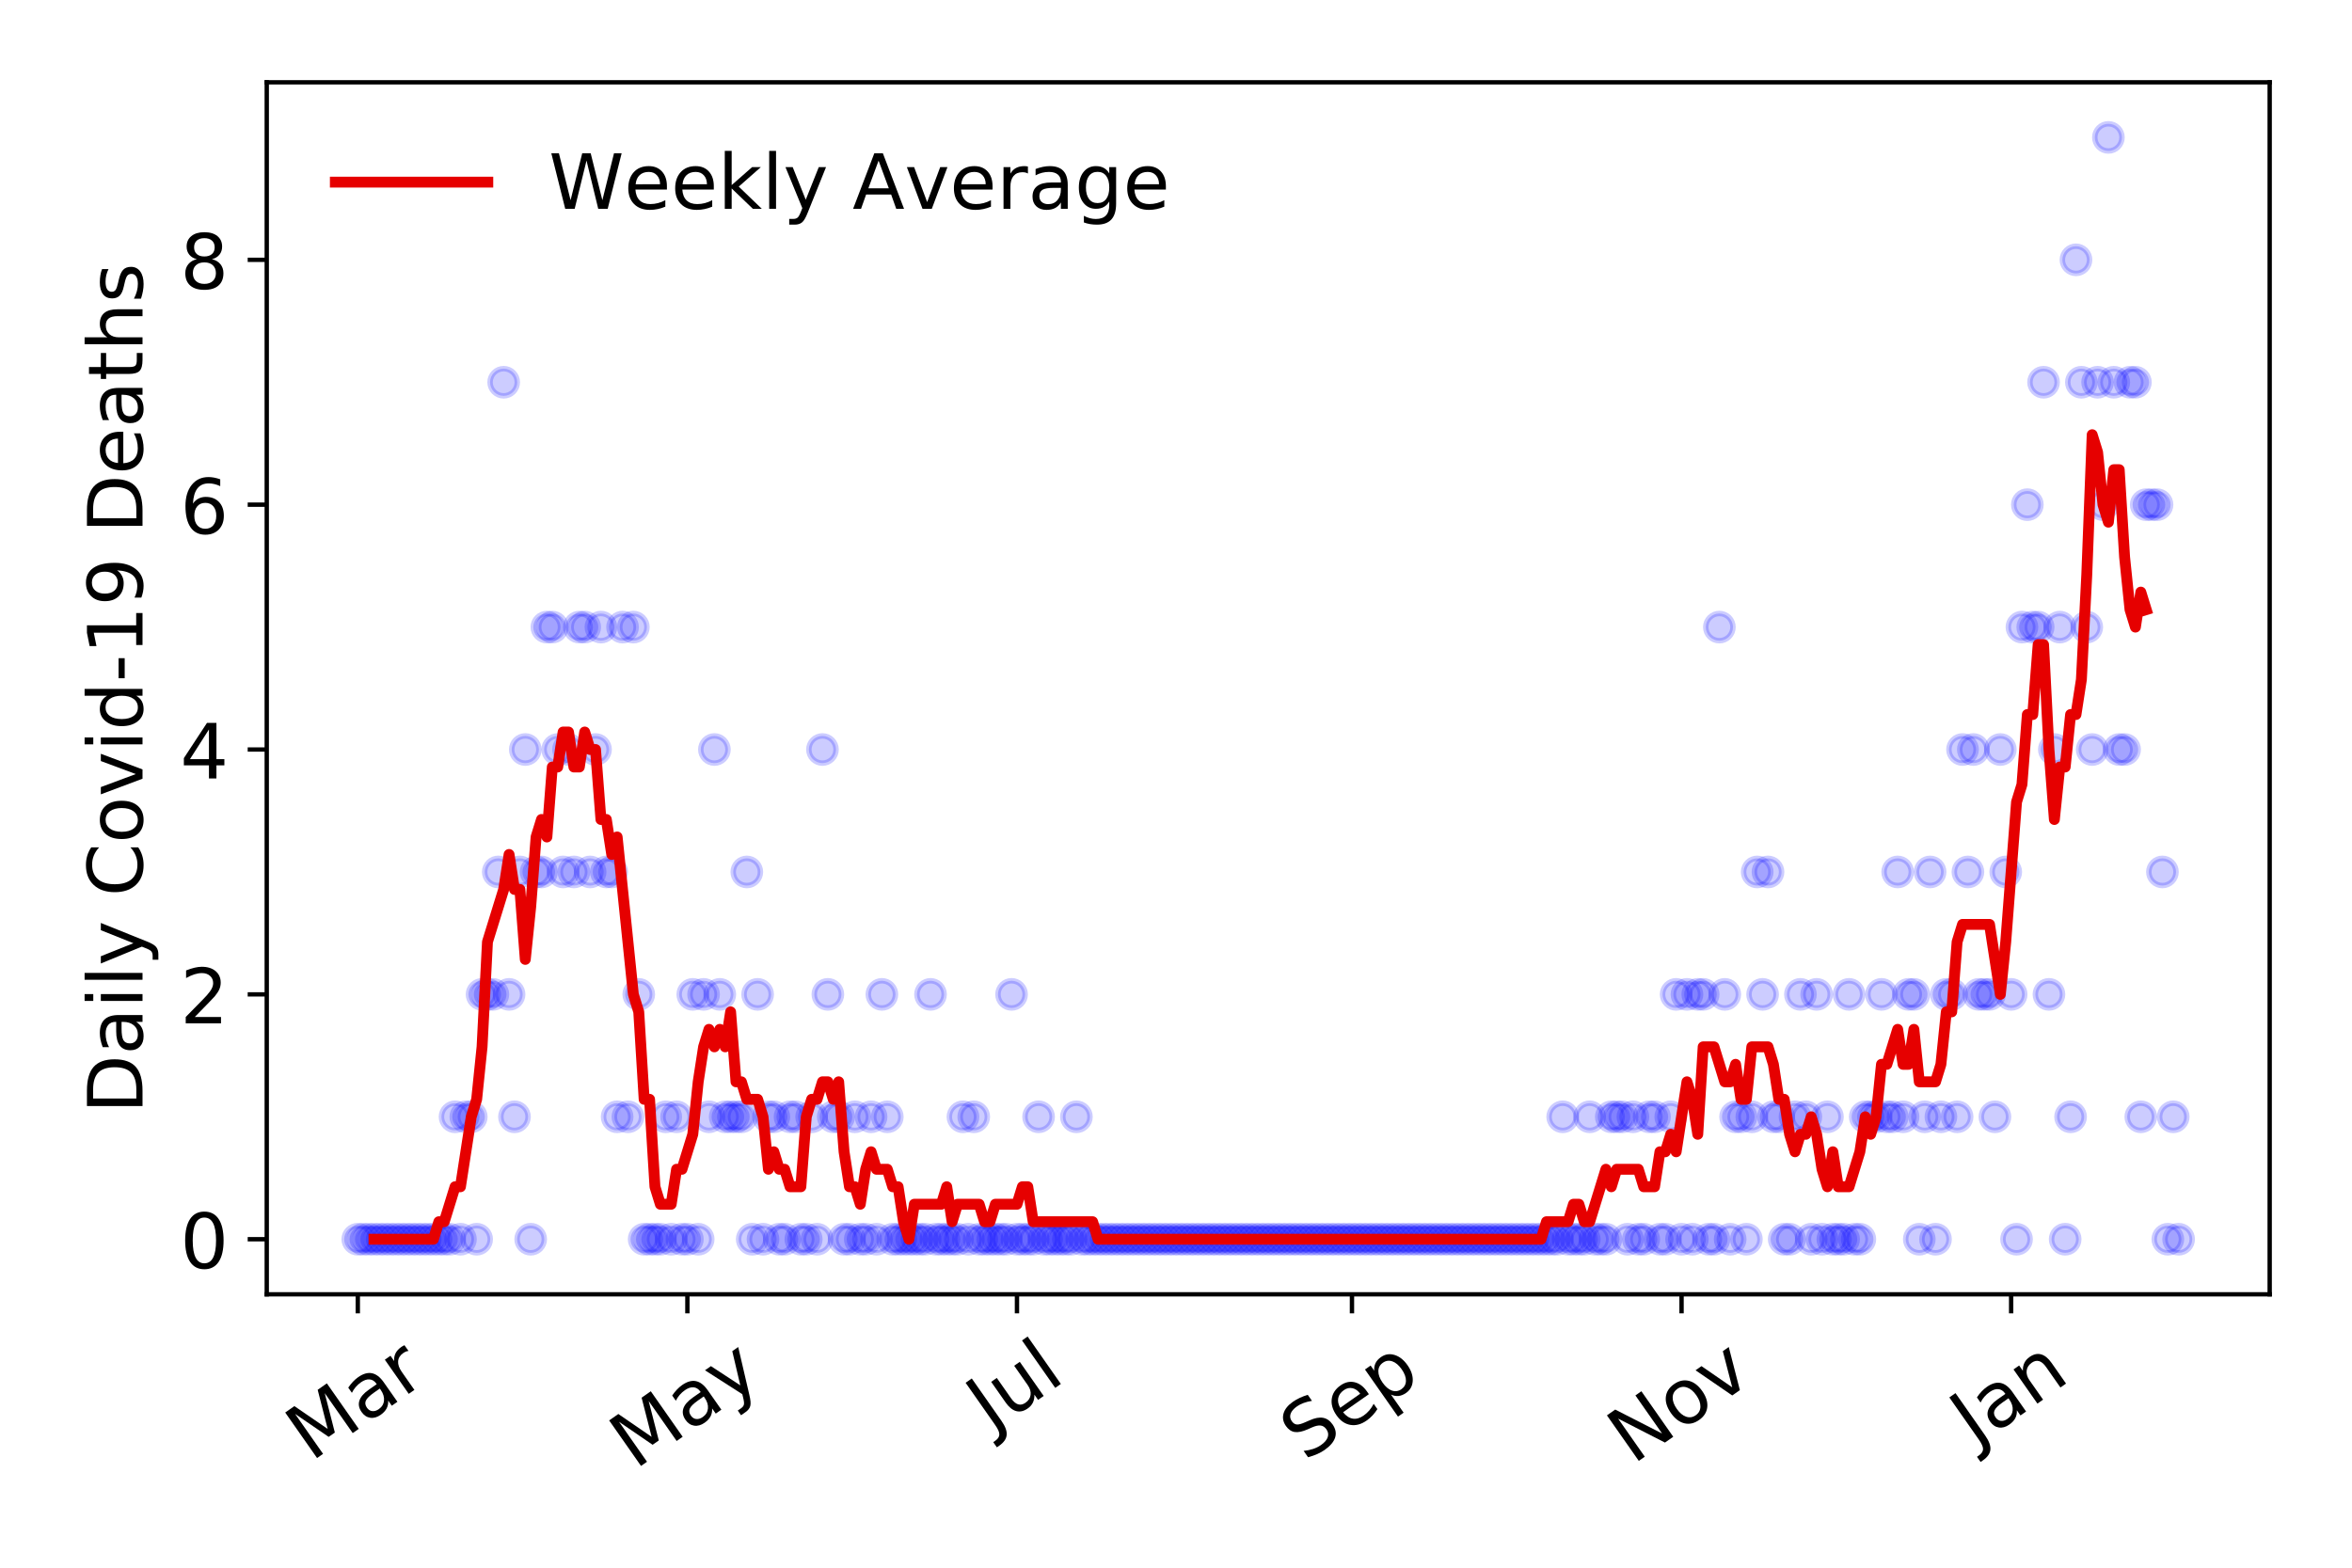 <?xml version="1.0" encoding="utf-8" standalone="no"?>
<!DOCTYPE svg PUBLIC "-//W3C//DTD SVG 1.1//EN"
  "http://www.w3.org/Graphics/SVG/1.1/DTD/svg11.dtd">
<!-- Created with matplotlib (https://matplotlib.org/) -->
<svg height="288pt" version="1.1" viewBox="0 0 432 288" width="432pt" xmlns="http://www.w3.org/2000/svg" xmlns:xlink="http://www.w3.org/1999/xlink">
 <defs>
  <style type="text/css">
*{stroke-linecap:butt;stroke-linejoin:round;}
  </style>
 </defs>
 <g id="figure_1">
  <g id="patch_1">
   <path d="M 0 288 
L 432 288 
L 432 0 
L 0 0 
z
" style="fill:#ffffff;"/>
  </g>
  <g id="axes_1">
   <g id="patch_2">
    <path d="M 48.995 237.778 
L 416.88 237.778 
L 416.88 15.12 
L 48.995 15.12 
z
" style="fill:#ffffff;"/>
   </g>
   <g id="matplotlib.axis_1">
    <g id="xtick_1">
     <g id="line2d_1">
      <defs>
       <path d="M 0 0 
L 0 3.5 
" id="m6a564ecd74" style="stroke:#000000;stroke-width:0.8;"/>
      </defs>
      <g>
       <use style="stroke:#000000;stroke-width:0.8;" x="65.717" xlink:href="#m6a564ecd74" y="237.778"/>
      </g>
     </g>
     <g id="text_1">
      <!-- Mar -->
      <defs>
       <path d="M 9.812 72.906 
L 24.516 72.906 
L 43.109 23.297 
L 61.812 72.906 
L 76.516 72.906 
L 76.516 0 
L 66.891 0 
L 66.891 64.016 
L 48.094 14.016 
L 38.188 14.016 
L 19.391 64.016 
L 19.391 0 
L 9.812 0 
z
" id="DejaVuSans-77"/>
       <path d="M 34.281 27.484 
Q 23.391 27.484 19.188 25 
Q 14.984 22.516 14.984 16.5 
Q 14.984 11.719 18.141 8.906 
Q 21.297 6.109 26.703 6.109 
Q 34.188 6.109 38.703 11.406 
Q 43.219 16.703 43.219 25.484 
L 43.219 27.484 
z
M 52.203 31.203 
L 52.203 0 
L 43.219 0 
L 43.219 8.297 
Q 40.141 3.328 35.547 0.953 
Q 30.953 -1.422 24.312 -1.422 
Q 15.922 -1.422 10.953 3.297 
Q 6 8.016 6 15.922 
Q 6 25.141 12.172 29.828 
Q 18.359 34.516 30.609 34.516 
L 43.219 34.516 
L 43.219 35.406 
Q 43.219 41.609 39.141 45 
Q 35.062 48.391 27.688 48.391 
Q 23 48.391 18.547 47.266 
Q 14.109 46.141 10.016 43.891 
L 10.016 52.203 
Q 14.938 54.109 19.578 55.047 
Q 24.219 56 28.609 56 
Q 40.484 56 46.344 49.844 
Q 52.203 43.703 52.203 31.203 
z
" id="DejaVuSans-97"/>
       <path d="M 41.109 46.297 
Q 39.594 47.172 37.812 47.578 
Q 36.031 48 33.891 48 
Q 26.266 48 22.188 43.047 
Q 18.109 38.094 18.109 28.812 
L 18.109 0 
L 9.078 0 
L 9.078 54.688 
L 18.109 54.688 
L 18.109 46.188 
Q 20.953 51.172 25.484 53.578 
Q 30.031 56 36.531 56 
Q 37.453 56 38.578 55.875 
Q 39.703 55.766 41.062 55.516 
z
" id="DejaVuSans-114"/>
      </defs>
      <g transform="translate(57.114 268.643)rotate(-35)scale(0.14 -0.14)">
       <use xlink:href="#DejaVuSans-77"/>
       <use x="86.279" xlink:href="#DejaVuSans-97"/>
       <use x="147.559" xlink:href="#DejaVuSans-114"/>
      </g>
     </g>
    </g>
    <g id="xtick_2">
     <g id="line2d_2">
      <g>
       <use style="stroke:#000000;stroke-width:0.8;" x="126.254" xlink:href="#m6a564ecd74" y="237.778"/>
      </g>
     </g>
     <g id="text_2">
      <!-- May -->
      <defs>
       <path d="M 32.172 -5.078 
Q 28.375 -14.844 24.75 -17.812 
Q 21.141 -20.797 15.094 -20.797 
L 7.906 -20.797 
L 7.906 -13.281 
L 13.188 -13.281 
Q 16.891 -13.281 18.938 -11.516 
Q 21 -9.766 23.484 -3.219 
L 25.094 0.875 
L 2.984 54.688 
L 12.5 54.688 
L 29.594 11.922 
L 46.688 54.688 
L 56.203 54.688 
z
" id="DejaVuSans-121"/>
      </defs>
      <g transform="translate(116.614 270.094)rotate(-35)scale(0.14 -0.14)">
       <use xlink:href="#DejaVuSans-77"/>
       <use x="86.279" xlink:href="#DejaVuSans-97"/>
       <use x="147.559" xlink:href="#DejaVuSans-121"/>
      </g>
     </g>
    </g>
    <g id="xtick_3">
     <g id="line2d_3">
      <g>
       <use style="stroke:#000000;stroke-width:0.8;" x="186.791" xlink:href="#m6a564ecd74" y="237.778"/>
      </g>
     </g>
     <g id="text_3">
      <!-- Jul -->
      <defs>
       <path d="M 9.812 72.906 
L 19.672 72.906 
L 19.672 5.078 
Q 19.672 -8.109 14.672 -14.062 
Q 9.672 -20.016 -1.422 -20.016 
L -5.172 -20.016 
L -5.172 -11.719 
L -2.094 -11.719 
Q 4.438 -11.719 7.125 -8.047 
Q 9.812 -4.391 9.812 5.078 
z
" id="DejaVuSans-74"/>
       <path d="M 8.5 21.578 
L 8.5 54.688 
L 17.484 54.688 
L 17.484 21.922 
Q 17.484 14.156 20.5 10.266 
Q 23.531 6.391 29.594 6.391 
Q 36.859 6.391 41.078 11.031 
Q 45.312 15.672 45.312 23.688 
L 45.312 54.688 
L 54.297 54.688 
L 54.297 0 
L 45.312 0 
L 45.312 8.406 
Q 42.047 3.422 37.719 1 
Q 33.406 -1.422 27.688 -1.422 
Q 18.266 -1.422 13.375 4.438 
Q 8.5 10.297 8.5 21.578 
z
M 31.109 56 
z
" id="DejaVuSans-117"/>
       <path d="M 9.422 75.984 
L 18.406 75.984 
L 18.406 0 
L 9.422 0 
z
" id="DejaVuSans-108"/>
      </defs>
      <g transform="translate(182.088 263.181)rotate(-35)scale(0.14 -0.14)">
       <use xlink:href="#DejaVuSans-74"/>
       <use x="29.492" xlink:href="#DejaVuSans-117"/>
       <use x="92.871" xlink:href="#DejaVuSans-108"/>
      </g>
     </g>
    </g>
    <g id="xtick_4">
     <g id="line2d_4">
      <g>
       <use style="stroke:#000000;stroke-width:0.8;" x="248.32" xlink:href="#m6a564ecd74" y="237.778"/>
      </g>
     </g>
     <g id="text_4">
      <!-- Sep -->
      <defs>
       <path d="M 53.516 70.516 
L 53.516 60.891 
Q 47.906 63.578 42.922 64.891 
Q 37.938 66.219 33.297 66.219 
Q 25.25 66.219 20.875 63.094 
Q 16.5 59.969 16.5 54.203 
Q 16.5 49.359 19.406 46.891 
Q 22.312 44.438 30.422 42.922 
L 36.375 41.703 
Q 47.406 39.594 52.656 34.297 
Q 57.906 29 57.906 20.125 
Q 57.906 9.516 50.797 4.047 
Q 43.703 -1.422 29.984 -1.422 
Q 24.812 -1.422 18.969 -0.25 
Q 13.141 0.922 6.891 3.219 
L 6.891 13.375 
Q 12.891 10.016 18.656 8.297 
Q 24.422 6.594 29.984 6.594 
Q 38.422 6.594 43.016 9.906 
Q 47.609 13.234 47.609 19.391 
Q 47.609 24.75 44.312 27.781 
Q 41.016 30.812 33.5 32.328 
L 27.484 33.5 
Q 16.453 35.688 11.516 40.375 
Q 6.594 45.062 6.594 53.422 
Q 6.594 63.094 13.406 68.656 
Q 20.219 74.219 32.172 74.219 
Q 37.312 74.219 42.625 73.281 
Q 47.953 72.359 53.516 70.516 
z
" id="DejaVuSans-83"/>
       <path d="M 56.203 29.594 
L 56.203 25.203 
L 14.891 25.203 
Q 15.484 15.922 20.484 11.062 
Q 25.484 6.203 34.422 6.203 
Q 39.594 6.203 44.453 7.469 
Q 49.312 8.734 54.109 11.281 
L 54.109 2.781 
Q 49.266 0.734 44.188 -0.344 
Q 39.109 -1.422 33.891 -1.422 
Q 20.797 -1.422 13.156 6.188 
Q 5.516 13.812 5.516 26.812 
Q 5.516 40.234 12.766 48.109 
Q 20.016 56 32.328 56 
Q 43.359 56 49.781 48.891 
Q 56.203 41.797 56.203 29.594 
z
M 47.219 32.234 
Q 47.125 39.594 43.094 43.984 
Q 39.062 48.391 32.422 48.391 
Q 24.906 48.391 20.391 44.141 
Q 15.875 39.891 15.188 32.172 
z
" id="DejaVuSans-101"/>
       <path d="M 18.109 8.203 
L 18.109 -20.797 
L 9.078 -20.797 
L 9.078 54.688 
L 18.109 54.688 
L 18.109 46.391 
Q 20.953 51.266 25.266 53.625 
Q 29.594 56 35.594 56 
Q 45.562 56 51.781 48.094 
Q 58.016 40.188 58.016 27.297 
Q 58.016 14.406 51.781 6.484 
Q 45.562 -1.422 35.594 -1.422 
Q 29.594 -1.422 25.266 0.953 
Q 20.953 3.328 18.109 8.203 
z
M 48.688 27.297 
Q 48.688 37.203 44.609 42.844 
Q 40.531 48.484 33.406 48.484 
Q 26.266 48.484 22.188 42.844 
Q 18.109 37.203 18.109 27.297 
Q 18.109 17.391 22.188 11.75 
Q 26.266 6.109 33.406 6.109 
Q 40.531 6.109 44.609 11.75 
Q 48.688 17.391 48.688 27.297 
z
" id="DejaVuSans-112"/>
      </defs>
      <g transform="translate(239.727 268.629)rotate(-35)scale(0.14 -0.14)">
       <use xlink:href="#DejaVuSans-83"/>
       <use x="63.477" xlink:href="#DejaVuSans-101"/>
       <use x="125" xlink:href="#DejaVuSans-112"/>
      </g>
     </g>
    </g>
    <g id="xtick_5">
     <g id="line2d_5">
      <g>
       <use style="stroke:#000000;stroke-width:0.8;" x="308.857" xlink:href="#m6a564ecd74" y="237.778"/>
      </g>
     </g>
     <g id="text_5">
      <!-- Nov -->
      <defs>
       <path d="M 9.812 72.906 
L 23.094 72.906 
L 55.422 11.922 
L 55.422 72.906 
L 64.984 72.906 
L 64.984 0 
L 51.703 0 
L 19.391 60.984 
L 19.391 0 
L 9.812 0 
z
" id="DejaVuSans-78"/>
       <path d="M 30.609 48.391 
Q 23.391 48.391 19.188 42.75 
Q 14.984 37.109 14.984 27.297 
Q 14.984 17.484 19.156 11.844 
Q 23.344 6.203 30.609 6.203 
Q 37.797 6.203 41.984 11.859 
Q 46.188 17.531 46.188 27.297 
Q 46.188 37.016 41.984 42.703 
Q 37.797 48.391 30.609 48.391 
z
M 30.609 56 
Q 42.328 56 49.016 48.375 
Q 55.719 40.766 55.719 27.297 
Q 55.719 13.875 49.016 6.219 
Q 42.328 -1.422 30.609 -1.422 
Q 18.844 -1.422 12.172 6.219 
Q 5.516 13.875 5.516 27.297 
Q 5.516 40.766 12.172 48.375 
Q 18.844 56 30.609 56 
z
" id="DejaVuSans-111"/>
       <path d="M 2.984 54.688 
L 12.5 54.688 
L 29.594 8.797 
L 46.688 54.688 
L 56.203 54.688 
L 35.688 0 
L 23.484 0 
z
" id="DejaVuSans-118"/>
      </defs>
      <g transform="translate(299.88 269.166)rotate(-35)scale(0.14 -0.14)">
       <use xlink:href="#DejaVuSans-78"/>
       <use x="74.805" xlink:href="#DejaVuSans-111"/>
       <use x="135.986" xlink:href="#DejaVuSans-118"/>
      </g>
     </g>
    </g>
    <g id="xtick_6">
     <g id="line2d_6">
      <g>
       <use style="stroke:#000000;stroke-width:0.8;" x="369.393" xlink:href="#m6a564ecd74" y="237.778"/>
      </g>
     </g>
     <g id="text_6">
      <!-- Jan -->
      <defs>
       <path d="M 54.891 33.016 
L 54.891 0 
L 45.906 0 
L 45.906 32.719 
Q 45.906 40.484 42.875 44.328 
Q 39.844 48.188 33.797 48.188 
Q 26.516 48.188 22.312 43.547 
Q 18.109 38.922 18.109 30.906 
L 18.109 0 
L 9.078 0 
L 9.078 54.688 
L 18.109 54.688 
L 18.109 46.188 
Q 21.344 51.125 25.703 53.562 
Q 30.078 56 35.797 56 
Q 45.219 56 50.047 50.172 
Q 54.891 44.344 54.891 33.016 
z
" id="DejaVuSans-110"/>
      </defs>
      <g transform="translate(362.77 265.871)rotate(-35)scale(0.14 -0.14)">
       <use xlink:href="#DejaVuSans-74"/>
       <use x="29.492" xlink:href="#DejaVuSans-97"/>
       <use x="90.771" xlink:href="#DejaVuSans-110"/>
      </g>
     </g>
    </g>
   </g>
   <g id="matplotlib.axis_2">
    <g id="ytick_1">
     <g id="line2d_7">
      <defs>
       <path d="M 0 0 
L -3.5 0 
" id="md8448cebe4" style="stroke:#000000;stroke-width:0.8;"/>
      </defs>
      <g>
       <use style="stroke:#000000;stroke-width:0.8;" x="48.995" xlink:href="#md8448cebe4" y="227.657"/>
      </g>
     </g>
     <g id="text_7">
      <!-- 0 -->
      <defs>
       <path d="M 31.781 66.406 
Q 24.172 66.406 20.328 58.906 
Q 16.5 51.422 16.5 36.375 
Q 16.5 21.391 20.328 13.891 
Q 24.172 6.391 31.781 6.391 
Q 39.453 6.391 43.281 13.891 
Q 47.125 21.391 47.125 36.375 
Q 47.125 51.422 43.281 58.906 
Q 39.453 66.406 31.781 66.406 
z
M 31.781 74.219 
Q 44.047 74.219 50.516 64.516 
Q 56.984 54.828 56.984 36.375 
Q 56.984 17.969 50.516 8.266 
Q 44.047 -1.422 31.781 -1.422 
Q 19.531 -1.422 13.062 8.266 
Q 6.594 17.969 6.594 36.375 
Q 6.594 54.828 13.062 64.516 
Q 19.531 74.219 31.781 74.219 
z
" id="DejaVuSans-48"/>
      </defs>
      <g transform="translate(33.087 232.976)scale(0.14 -0.14)">
       <use xlink:href="#DejaVuSans-48"/>
      </g>
     </g>
    </g>
    <g id="ytick_2">
     <g id="line2d_8">
      <g>
       <use style="stroke:#000000;stroke-width:0.8;" x="48.995" xlink:href="#md8448cebe4" y="182.676"/>
      </g>
     </g>
     <g id="text_8">
      <!-- 2 -->
      <defs>
       <path d="M 19.188 8.297 
L 53.609 8.297 
L 53.609 0 
L 7.328 0 
L 7.328 8.297 
Q 12.938 14.109 22.625 23.891 
Q 32.328 33.688 34.812 36.531 
Q 39.547 41.844 41.422 45.531 
Q 43.312 49.219 43.312 52.781 
Q 43.312 58.594 39.234 62.25 
Q 35.156 65.922 28.609 65.922 
Q 23.969 65.922 18.812 64.312 
Q 13.672 62.703 7.812 59.422 
L 7.812 69.391 
Q 13.766 71.781 18.938 73 
Q 24.125 74.219 28.422 74.219 
Q 39.75 74.219 46.484 68.547 
Q 53.219 62.891 53.219 53.422 
Q 53.219 48.922 51.531 44.891 
Q 49.859 40.875 45.406 35.406 
Q 44.188 33.984 37.641 27.219 
Q 31.109 20.453 19.188 8.297 
z
" id="DejaVuSans-50"/>
      </defs>
      <g transform="translate(33.087 187.995)scale(0.14 -0.14)">
       <use xlink:href="#DejaVuSans-50"/>
      </g>
     </g>
    </g>
    <g id="ytick_3">
     <g id="line2d_9">
      <g>
       <use style="stroke:#000000;stroke-width:0.8;" x="48.995" xlink:href="#md8448cebe4" y="137.694"/>
      </g>
     </g>
     <g id="text_9">
      <!-- 4 -->
      <defs>
       <path d="M 37.797 64.312 
L 12.891 25.391 
L 37.797 25.391 
z
M 35.203 72.906 
L 47.609 72.906 
L 47.609 25.391 
L 58.016 25.391 
L 58.016 17.188 
L 47.609 17.188 
L 47.609 0 
L 37.797 0 
L 37.797 17.188 
L 4.891 17.188 
L 4.891 26.703 
z
" id="DejaVuSans-52"/>
      </defs>
      <g transform="translate(33.087 143.013)scale(0.14 -0.14)">
       <use xlink:href="#DejaVuSans-52"/>
      </g>
     </g>
    </g>
    <g id="ytick_4">
     <g id="line2d_10">
      <g>
       <use style="stroke:#000000;stroke-width:0.8;" x="48.995" xlink:href="#md8448cebe4" y="92.713"/>
      </g>
     </g>
     <g id="text_10">
      <!-- 6 -->
      <defs>
       <path d="M 33.016 40.375 
Q 26.375 40.375 22.484 35.828 
Q 18.609 31.297 18.609 23.391 
Q 18.609 15.531 22.484 10.953 
Q 26.375 6.391 33.016 6.391 
Q 39.656 6.391 43.531 10.953 
Q 47.406 15.531 47.406 23.391 
Q 47.406 31.297 43.531 35.828 
Q 39.656 40.375 33.016 40.375 
z
M 52.594 71.297 
L 52.594 62.312 
Q 48.875 64.062 45.094 64.984 
Q 41.312 65.922 37.594 65.922 
Q 27.828 65.922 22.672 59.328 
Q 17.531 52.734 16.797 39.406 
Q 19.672 43.656 24.016 45.922 
Q 28.375 48.188 33.594 48.188 
Q 44.578 48.188 50.953 41.516 
Q 57.328 34.859 57.328 23.391 
Q 57.328 12.156 50.688 5.359 
Q 44.047 -1.422 33.016 -1.422 
Q 20.359 -1.422 13.672 8.266 
Q 6.984 17.969 6.984 36.375 
Q 6.984 53.656 15.188 63.938 
Q 23.391 74.219 37.203 74.219 
Q 40.922 74.219 44.703 73.484 
Q 48.484 72.75 52.594 71.297 
z
" id="DejaVuSans-54"/>
      </defs>
      <g transform="translate(33.087 98.032)scale(0.14 -0.14)">
       <use xlink:href="#DejaVuSans-54"/>
      </g>
     </g>
    </g>
    <g id="ytick_5">
     <g id="line2d_11">
      <g>
       <use style="stroke:#000000;stroke-width:0.8;" x="48.995" xlink:href="#md8448cebe4" y="47.732"/>
      </g>
     </g>
     <g id="text_11">
      <!-- 8 -->
      <defs>
       <path d="M 31.781 34.625 
Q 24.75 34.625 20.719 30.859 
Q 16.703 27.094 16.703 20.516 
Q 16.703 13.922 20.719 10.156 
Q 24.75 6.391 31.781 6.391 
Q 38.812 6.391 42.859 10.172 
Q 46.922 13.969 46.922 20.516 
Q 46.922 27.094 42.891 30.859 
Q 38.875 34.625 31.781 34.625 
z
M 21.922 38.812 
Q 15.578 40.375 12.031 44.719 
Q 8.5 49.078 8.5 55.328 
Q 8.5 64.062 14.719 69.141 
Q 20.953 74.219 31.781 74.219 
Q 42.672 74.219 48.875 69.141 
Q 55.078 64.062 55.078 55.328 
Q 55.078 49.078 51.531 44.719 
Q 48 40.375 41.703 38.812 
Q 48.828 37.156 52.797 32.312 
Q 56.781 27.484 56.781 20.516 
Q 56.781 9.906 50.312 4.234 
Q 43.844 -1.422 31.781 -1.422 
Q 19.734 -1.422 13.25 4.234 
Q 6.781 9.906 6.781 20.516 
Q 6.781 27.484 10.781 32.312 
Q 14.797 37.156 21.922 38.812 
z
M 18.312 54.391 
Q 18.312 48.734 21.844 45.562 
Q 25.391 42.391 31.781 42.391 
Q 38.141 42.391 41.719 45.562 
Q 45.312 48.734 45.312 54.391 
Q 45.312 60.062 41.719 63.234 
Q 38.141 66.406 31.781 66.406 
Q 25.391 66.406 21.844 63.234 
Q 18.312 60.062 18.312 54.391 
z
" id="DejaVuSans-56"/>
      </defs>
      <g transform="translate(33.087 53.05)scale(0.14 -0.14)">
       <use xlink:href="#DejaVuSans-56"/>
      </g>
     </g>
    </g>
    <g id="text_12">
     <!-- Daily Covid-19 Deaths -->
     <defs>
      <path d="M 19.672 64.797 
L 19.672 8.109 
L 31.594 8.109 
Q 46.688 8.109 53.688 14.938 
Q 60.688 21.781 60.688 36.531 
Q 60.688 51.172 53.688 57.984 
Q 46.688 64.797 31.594 64.797 
z
M 9.812 72.906 
L 30.078 72.906 
Q 51.266 72.906 61.172 64.094 
Q 71.094 55.281 71.094 36.531 
Q 71.094 17.672 61.125 8.828 
Q 51.172 0 30.078 0 
L 9.812 0 
z
" id="DejaVuSans-68"/>
      <path d="M 9.422 54.688 
L 18.406 54.688 
L 18.406 0 
L 9.422 0 
z
M 9.422 75.984 
L 18.406 75.984 
L 18.406 64.594 
L 9.422 64.594 
z
" id="DejaVuSans-105"/>
      <path id="DejaVuSans-32"/>
      <path d="M 64.406 67.281 
L 64.406 56.891 
Q 59.422 61.531 53.781 63.812 
Q 48.141 66.109 41.797 66.109 
Q 29.297 66.109 22.656 58.469 
Q 16.016 50.828 16.016 36.375 
Q 16.016 21.969 22.656 14.328 
Q 29.297 6.688 41.797 6.688 
Q 48.141 6.688 53.781 8.984 
Q 59.422 11.281 64.406 15.922 
L 64.406 5.609 
Q 59.234 2.094 53.438 0.328 
Q 47.656 -1.422 41.219 -1.422 
Q 24.656 -1.422 15.125 8.703 
Q 5.609 18.844 5.609 36.375 
Q 5.609 53.953 15.125 64.078 
Q 24.656 74.219 41.219 74.219 
Q 47.75 74.219 53.531 72.484 
Q 59.328 70.75 64.406 67.281 
z
" id="DejaVuSans-67"/>
      <path d="M 45.406 46.391 
L 45.406 75.984 
L 54.391 75.984 
L 54.391 0 
L 45.406 0 
L 45.406 8.203 
Q 42.578 3.328 38.25 0.953 
Q 33.938 -1.422 27.875 -1.422 
Q 17.969 -1.422 11.734 6.484 
Q 5.516 14.406 5.516 27.297 
Q 5.516 40.188 11.734 48.094 
Q 17.969 56 27.875 56 
Q 33.938 56 38.25 53.625 
Q 42.578 51.266 45.406 46.391 
z
M 14.797 27.297 
Q 14.797 17.391 18.875 11.75 
Q 22.953 6.109 30.078 6.109 
Q 37.203 6.109 41.297 11.75 
Q 45.406 17.391 45.406 27.297 
Q 45.406 37.203 41.297 42.844 
Q 37.203 48.484 30.078 48.484 
Q 22.953 48.484 18.875 42.844 
Q 14.797 37.203 14.797 27.297 
z
" id="DejaVuSans-100"/>
      <path d="M 4.891 31.391 
L 31.203 31.391 
L 31.203 23.391 
L 4.891 23.391 
z
" id="DejaVuSans-45"/>
      <path d="M 12.406 8.297 
L 28.516 8.297 
L 28.516 63.922 
L 10.984 60.406 
L 10.984 69.391 
L 28.422 72.906 
L 38.281 72.906 
L 38.281 8.297 
L 54.391 8.297 
L 54.391 0 
L 12.406 0 
z
" id="DejaVuSans-49"/>
      <path d="M 10.984 1.516 
L 10.984 10.5 
Q 14.703 8.734 18.5 7.812 
Q 22.312 6.891 25.984 6.891 
Q 35.75 6.891 40.891 13.453 
Q 46.047 20.016 46.781 33.406 
Q 43.953 29.203 39.594 26.953 
Q 35.25 24.703 29.984 24.703 
Q 19.047 24.703 12.672 31.312 
Q 6.297 37.938 6.297 49.422 
Q 6.297 60.641 12.938 67.422 
Q 19.578 74.219 30.609 74.219 
Q 43.266 74.219 49.922 64.516 
Q 56.594 54.828 56.594 36.375 
Q 56.594 19.141 48.406 8.859 
Q 40.234 -1.422 26.422 -1.422 
Q 22.703 -1.422 18.891 -0.688 
Q 15.094 0.047 10.984 1.516 
z
M 30.609 32.422 
Q 37.25 32.422 41.125 36.953 
Q 45.016 41.5 45.016 49.422 
Q 45.016 57.281 41.125 61.844 
Q 37.25 66.406 30.609 66.406 
Q 23.969 66.406 20.094 61.844 
Q 16.219 57.281 16.219 49.422 
Q 16.219 41.5 20.094 36.953 
Q 23.969 32.422 30.609 32.422 
z
" id="DejaVuSans-57"/>
      <path d="M 18.312 70.219 
L 18.312 54.688 
L 36.812 54.688 
L 36.812 47.703 
L 18.312 47.703 
L 18.312 18.016 
Q 18.312 11.328 20.141 9.422 
Q 21.969 7.516 27.594 7.516 
L 36.812 7.516 
L 36.812 0 
L 27.594 0 
Q 17.188 0 13.234 3.875 
Q 9.281 7.766 9.281 18.016 
L 9.281 47.703 
L 2.688 47.703 
L 2.688 54.688 
L 9.281 54.688 
L 9.281 70.219 
z
" id="DejaVuSans-116"/>
      <path d="M 54.891 33.016 
L 54.891 0 
L 45.906 0 
L 45.906 32.719 
Q 45.906 40.484 42.875 44.328 
Q 39.844 48.188 33.797 48.188 
Q 26.516 48.188 22.312 43.547 
Q 18.109 38.922 18.109 30.906 
L 18.109 0 
L 9.078 0 
L 9.078 75.984 
L 18.109 75.984 
L 18.109 46.188 
Q 21.344 51.125 25.703 53.562 
Q 30.078 56 35.797 56 
Q 45.219 56 50.047 50.172 
Q 54.891 44.344 54.891 33.016 
z
" id="DejaVuSans-104"/>
      <path d="M 44.281 53.078 
L 44.281 44.578 
Q 40.484 46.531 36.375 47.5 
Q 32.281 48.484 27.875 48.484 
Q 21.188 48.484 17.844 46.438 
Q 14.5 44.391 14.5 40.281 
Q 14.5 37.156 16.891 35.375 
Q 19.281 33.594 26.516 31.984 
L 29.594 31.297 
Q 39.156 29.25 43.188 25.516 
Q 47.219 21.781 47.219 15.094 
Q 47.219 7.469 41.188 3.016 
Q 35.156 -1.422 24.609 -1.422 
Q 20.219 -1.422 15.453 -0.562 
Q 10.688 0.297 5.422 2 
L 5.422 11.281 
Q 10.406 8.688 15.234 7.391 
Q 20.062 6.109 24.812 6.109 
Q 31.156 6.109 34.562 8.281 
Q 37.984 10.453 37.984 14.406 
Q 37.984 18.062 35.516 20.016 
Q 33.062 21.969 24.703 23.781 
L 21.578 24.516 
Q 13.234 26.266 9.516 29.906 
Q 5.812 33.547 5.812 39.891 
Q 5.812 47.609 11.281 51.797 
Q 16.75 56 26.812 56 
Q 31.781 56 36.172 55.266 
Q 40.578 54.547 44.281 53.078 
z
" id="DejaVuSans-115"/>
     </defs>
     <g transform="translate(26.176 204.56)rotate(-90)scale(0.14 -0.14)">
      <use xlink:href="#DejaVuSans-68"/>
      <use x="77.002" xlink:href="#DejaVuSans-97"/>
      <use x="138.281" xlink:href="#DejaVuSans-105"/>
      <use x="166.064" xlink:href="#DejaVuSans-108"/>
      <use x="193.848" xlink:href="#DejaVuSans-121"/>
      <use x="253.027" xlink:href="#DejaVuSans-32"/>
      <use x="284.814" xlink:href="#DejaVuSans-67"/>
      <use x="354.639" xlink:href="#DejaVuSans-111"/>
      <use x="415.82" xlink:href="#DejaVuSans-118"/>
      <use x="475" xlink:href="#DejaVuSans-105"/>
      <use x="502.783" xlink:href="#DejaVuSans-100"/>
      <use x="566.26" xlink:href="#DejaVuSans-45"/>
      <use x="602.344" xlink:href="#DejaVuSans-49"/>
      <use x="665.967" xlink:href="#DejaVuSans-57"/>
      <use x="729.59" xlink:href="#DejaVuSans-32"/>
      <use x="761.377" xlink:href="#DejaVuSans-68"/>
      <use x="838.379" xlink:href="#DejaVuSans-101"/>
      <use x="899.902" xlink:href="#DejaVuSans-97"/>
      <use x="961.182" xlink:href="#DejaVuSans-116"/>
      <use x="1000.391" xlink:href="#DejaVuSans-104"/>
      <use x="1063.77" xlink:href="#DejaVuSans-115"/>
     </g>
    </g>
   </g>
   <g id="line2d_12">
    <defs>
     <path d="M 0 2.5 
C 0.663 2.5 1.299 2.237 1.768 1.768 
C 2.237 1.299 2.5 0.663 2.5 0 
C 2.5 -0.663 2.237 -1.299 1.768 -1.768 
C 1.299 -2.237 0.663 -2.5 0 -2.5 
C -0.663 -2.5 -1.299 -2.237 -1.768 -1.768 
C -2.237 -1.299 -2.5 -0.663 -2.5 0 
C -2.5 0.663 -2.237 1.299 -1.768 1.768 
C -1.299 2.237 -0.663 2.5 0 2.5 
z
" id="ma7e0a3de4c" style="stroke:#0000ff;stroke-opacity:0.2;"/>
    </defs>
    <g clip-path="url(#pefca0932a9)">
     <use style="fill:#0000ff;fill-opacity:0.2;stroke:#0000ff;stroke-opacity:0.2;" x="65.717" xlink:href="#ma7e0a3de4c" y="227.657"/>
     <use style="fill:#0000ff;fill-opacity:0.2;stroke:#0000ff;stroke-opacity:0.2;" x="66.709" xlink:href="#ma7e0a3de4c" y="227.657"/>
     <use style="fill:#0000ff;fill-opacity:0.2;stroke:#0000ff;stroke-opacity:0.2;" x="67.702" xlink:href="#ma7e0a3de4c" y="227.657"/>
     <use style="fill:#0000ff;fill-opacity:0.2;stroke:#0000ff;stroke-opacity:0.2;" x="68.694" xlink:href="#ma7e0a3de4c" y="227.657"/>
     <use style="fill:#0000ff;fill-opacity:0.2;stroke:#0000ff;stroke-opacity:0.2;" x="69.687" xlink:href="#ma7e0a3de4c" y="227.657"/>
     <use style="fill:#0000ff;fill-opacity:0.2;stroke:#0000ff;stroke-opacity:0.2;" x="70.679" xlink:href="#ma7e0a3de4c" y="227.657"/>
     <use style="fill:#0000ff;fill-opacity:0.2;stroke:#0000ff;stroke-opacity:0.2;" x="71.671" xlink:href="#ma7e0a3de4c" y="227.657"/>
     <use style="fill:#0000ff;fill-opacity:0.2;stroke:#0000ff;stroke-opacity:0.2;" x="72.664" xlink:href="#ma7e0a3de4c" y="227.657"/>
     <use style="fill:#0000ff;fill-opacity:0.2;stroke:#0000ff;stroke-opacity:0.2;" x="73.656" xlink:href="#ma7e0a3de4c" y="227.657"/>
     <use style="fill:#0000ff;fill-opacity:0.2;stroke:#0000ff;stroke-opacity:0.2;" x="74.649" xlink:href="#ma7e0a3de4c" y="227.657"/>
     <use style="fill:#0000ff;fill-opacity:0.2;stroke:#0000ff;stroke-opacity:0.2;" x="75.641" xlink:href="#ma7e0a3de4c" y="227.657"/>
     <use style="fill:#0000ff;fill-opacity:0.2;stroke:#0000ff;stroke-opacity:0.2;" x="76.634" xlink:href="#ma7e0a3de4c" y="227.657"/>
     <use style="fill:#0000ff;fill-opacity:0.2;stroke:#0000ff;stroke-opacity:0.2;" x="77.626" xlink:href="#ma7e0a3de4c" y="227.657"/>
     <use style="fill:#0000ff;fill-opacity:0.2;stroke:#0000ff;stroke-opacity:0.2;" x="78.618" xlink:href="#ma7e0a3de4c" y="227.657"/>
     <use style="fill:#0000ff;fill-opacity:0.2;stroke:#0000ff;stroke-opacity:0.2;" x="79.611" xlink:href="#ma7e0a3de4c" y="227.657"/>
     <use style="fill:#0000ff;fill-opacity:0.2;stroke:#0000ff;stroke-opacity:0.2;" x="80.603" xlink:href="#ma7e0a3de4c" y="227.657"/>
     <use style="fill:#0000ff;fill-opacity:0.2;stroke:#0000ff;stroke-opacity:0.2;" x="81.596" xlink:href="#ma7e0a3de4c" y="227.657"/>
     <use style="fill:#0000ff;fill-opacity:0.2;stroke:#0000ff;stroke-opacity:0.2;" x="82.588" xlink:href="#ma7e0a3de4c" y="227.657"/>
     <use style="fill:#0000ff;fill-opacity:0.2;stroke:#0000ff;stroke-opacity:0.2;" x="83.58" xlink:href="#ma7e0a3de4c" y="205.167"/>
     <use style="fill:#0000ff;fill-opacity:0.2;stroke:#0000ff;stroke-opacity:0.2;" x="84.573" xlink:href="#ma7e0a3de4c" y="227.657"/>
     <use style="fill:#0000ff;fill-opacity:0.2;stroke:#0000ff;stroke-opacity:0.2;" x="85.565" xlink:href="#ma7e0a3de4c" y="205.167"/>
     <use style="fill:#0000ff;fill-opacity:0.2;stroke:#0000ff;stroke-opacity:0.2;" x="86.558" xlink:href="#ma7e0a3de4c" y="205.167"/>
     <use style="fill:#0000ff;fill-opacity:0.2;stroke:#0000ff;stroke-opacity:0.2;" x="87.55" xlink:href="#ma7e0a3de4c" y="227.657"/>
     <use style="fill:#0000ff;fill-opacity:0.2;stroke:#0000ff;stroke-opacity:0.2;" x="88.542" xlink:href="#ma7e0a3de4c" y="182.676"/>
     <use style="fill:#0000ff;fill-opacity:0.2;stroke:#0000ff;stroke-opacity:0.2;" x="89.535" xlink:href="#ma7e0a3de4c" y="182.676"/>
     <use style="fill:#0000ff;fill-opacity:0.2;stroke:#0000ff;stroke-opacity:0.2;" x="90.527" xlink:href="#ma7e0a3de4c" y="182.676"/>
     <use style="fill:#0000ff;fill-opacity:0.2;stroke:#0000ff;stroke-opacity:0.2;" x="91.52" xlink:href="#ma7e0a3de4c" y="160.185"/>
     <use style="fill:#0000ff;fill-opacity:0.2;stroke:#0000ff;stroke-opacity:0.2;" x="92.512" xlink:href="#ma7e0a3de4c" y="70.222"/>
     <use style="fill:#0000ff;fill-opacity:0.2;stroke:#0000ff;stroke-opacity:0.2;" x="93.504" xlink:href="#ma7e0a3de4c" y="182.676"/>
     <use style="fill:#0000ff;fill-opacity:0.2;stroke:#0000ff;stroke-opacity:0.2;" x="94.497" xlink:href="#ma7e0a3de4c" y="205.167"/>
     <use style="fill:#0000ff;fill-opacity:0.2;stroke:#0000ff;stroke-opacity:0.2;" x="95.489" xlink:href="#ma7e0a3de4c" y="160.185"/>
     <use style="fill:#0000ff;fill-opacity:0.2;stroke:#0000ff;stroke-opacity:0.2;" x="96.482" xlink:href="#ma7e0a3de4c" y="137.694"/>
     <use style="fill:#0000ff;fill-opacity:0.2;stroke:#0000ff;stroke-opacity:0.2;" x="97.474" xlink:href="#ma7e0a3de4c" y="227.657"/>
     <use style="fill:#0000ff;fill-opacity:0.2;stroke:#0000ff;stroke-opacity:0.2;" x="98.466" xlink:href="#ma7e0a3de4c" y="160.185"/>
     <use style="fill:#0000ff;fill-opacity:0.2;stroke:#0000ff;stroke-opacity:0.2;" x="99.459" xlink:href="#ma7e0a3de4c" y="160.185"/>
     <use style="fill:#0000ff;fill-opacity:0.2;stroke:#0000ff;stroke-opacity:0.2;" x="100.451" xlink:href="#ma7e0a3de4c" y="115.204"/>
     <use style="fill:#0000ff;fill-opacity:0.2;stroke:#0000ff;stroke-opacity:0.2;" x="101.444" xlink:href="#ma7e0a3de4c" y="115.204"/>
     <use style="fill:#0000ff;fill-opacity:0.2;stroke:#0000ff;stroke-opacity:0.2;" x="102.436" xlink:href="#ma7e0a3de4c" y="137.694"/>
     <use style="fill:#0000ff;fill-opacity:0.2;stroke:#0000ff;stroke-opacity:0.2;" x="103.428" xlink:href="#ma7e0a3de4c" y="160.185"/>
     <use style="fill:#0000ff;fill-opacity:0.2;stroke:#0000ff;stroke-opacity:0.2;" x="104.421" xlink:href="#ma7e0a3de4c" y="137.694"/>
     <use style="fill:#0000ff;fill-opacity:0.2;stroke:#0000ff;stroke-opacity:0.2;" x="105.413" xlink:href="#ma7e0a3de4c" y="160.185"/>
     <use style="fill:#0000ff;fill-opacity:0.2;stroke:#0000ff;stroke-opacity:0.2;" x="106.406" xlink:href="#ma7e0a3de4c" y="115.204"/>
     <use style="fill:#0000ff;fill-opacity:0.2;stroke:#0000ff;stroke-opacity:0.2;" x="107.398" xlink:href="#ma7e0a3de4c" y="115.204"/>
     <use style="fill:#0000ff;fill-opacity:0.2;stroke:#0000ff;stroke-opacity:0.2;" x="108.391" xlink:href="#ma7e0a3de4c" y="160.185"/>
     <use style="fill:#0000ff;fill-opacity:0.2;stroke:#0000ff;stroke-opacity:0.2;" x="109.383" xlink:href="#ma7e0a3de4c" y="137.694"/>
     <use style="fill:#0000ff;fill-opacity:0.2;stroke:#0000ff;stroke-opacity:0.2;" x="110.375" xlink:href="#ma7e0a3de4c" y="115.204"/>
     <use style="fill:#0000ff;fill-opacity:0.2;stroke:#0000ff;stroke-opacity:0.2;" x="111.368" xlink:href="#ma7e0a3de4c" y="160.185"/>
     <use style="fill:#0000ff;fill-opacity:0.2;stroke:#0000ff;stroke-opacity:0.2;" x="112.36" xlink:href="#ma7e0a3de4c" y="160.185"/>
     <use style="fill:#0000ff;fill-opacity:0.2;stroke:#0000ff;stroke-opacity:0.2;" x="113.353" xlink:href="#ma7e0a3de4c" y="205.167"/>
     <use style="fill:#0000ff;fill-opacity:0.2;stroke:#0000ff;stroke-opacity:0.2;" x="114.345" xlink:href="#ma7e0a3de4c" y="115.204"/>
     <use style="fill:#0000ff;fill-opacity:0.2;stroke:#0000ff;stroke-opacity:0.2;" x="115.337" xlink:href="#ma7e0a3de4c" y="205.167"/>
     <use style="fill:#0000ff;fill-opacity:0.2;stroke:#0000ff;stroke-opacity:0.2;" x="116.33" xlink:href="#ma7e0a3de4c" y="115.204"/>
     <use style="fill:#0000ff;fill-opacity:0.2;stroke:#0000ff;stroke-opacity:0.2;" x="117.322" xlink:href="#ma7e0a3de4c" y="182.676"/>
     <use style="fill:#0000ff;fill-opacity:0.2;stroke:#0000ff;stroke-opacity:0.2;" x="118.315" xlink:href="#ma7e0a3de4c" y="227.657"/>
     <use style="fill:#0000ff;fill-opacity:0.2;stroke:#0000ff;stroke-opacity:0.2;" x="119.307" xlink:href="#ma7e0a3de4c" y="227.657"/>
     <use style="fill:#0000ff;fill-opacity:0.2;stroke:#0000ff;stroke-opacity:0.2;" x="120.299" xlink:href="#ma7e0a3de4c" y="227.657"/>
     <use style="fill:#0000ff;fill-opacity:0.2;stroke:#0000ff;stroke-opacity:0.2;" x="121.292" xlink:href="#ma7e0a3de4c" y="227.657"/>
     <use style="fill:#0000ff;fill-opacity:0.2;stroke:#0000ff;stroke-opacity:0.2;" x="122.284" xlink:href="#ma7e0a3de4c" y="205.167"/>
     <use style="fill:#0000ff;fill-opacity:0.2;stroke:#0000ff;stroke-opacity:0.2;" x="123.277" xlink:href="#ma7e0a3de4c" y="227.657"/>
     <use style="fill:#0000ff;fill-opacity:0.2;stroke:#0000ff;stroke-opacity:0.2;" x="124.269" xlink:href="#ma7e0a3de4c" y="205.167"/>
     <use style="fill:#0000ff;fill-opacity:0.2;stroke:#0000ff;stroke-opacity:0.2;" x="125.261" xlink:href="#ma7e0a3de4c" y="227.657"/>
     <use style="fill:#0000ff;fill-opacity:0.2;stroke:#0000ff;stroke-opacity:0.2;" x="126.254" xlink:href="#ma7e0a3de4c" y="227.657"/>
     <use style="fill:#0000ff;fill-opacity:0.2;stroke:#0000ff;stroke-opacity:0.2;" x="127.246" xlink:href="#ma7e0a3de4c" y="182.676"/>
     <use style="fill:#0000ff;fill-opacity:0.2;stroke:#0000ff;stroke-opacity:0.2;" x="128.239" xlink:href="#ma7e0a3de4c" y="227.657"/>
     <use style="fill:#0000ff;fill-opacity:0.2;stroke:#0000ff;stroke-opacity:0.2;" x="129.231" xlink:href="#ma7e0a3de4c" y="182.676"/>
     <use style="fill:#0000ff;fill-opacity:0.2;stroke:#0000ff;stroke-opacity:0.2;" x="130.223" xlink:href="#ma7e0a3de4c" y="205.167"/>
     <use style="fill:#0000ff;fill-opacity:0.2;stroke:#0000ff;stroke-opacity:0.2;" x="131.216" xlink:href="#ma7e0a3de4c" y="137.694"/>
     <use style="fill:#0000ff;fill-opacity:0.2;stroke:#0000ff;stroke-opacity:0.2;" x="132.208" xlink:href="#ma7e0a3de4c" y="182.676"/>
     <use style="fill:#0000ff;fill-opacity:0.2;stroke:#0000ff;stroke-opacity:0.2;" x="133.201" xlink:href="#ma7e0a3de4c" y="205.167"/>
     <use style="fill:#0000ff;fill-opacity:0.2;stroke:#0000ff;stroke-opacity:0.2;" x="134.193" xlink:href="#ma7e0a3de4c" y="205.167"/>
     <use style="fill:#0000ff;fill-opacity:0.2;stroke:#0000ff;stroke-opacity:0.2;" x="135.185" xlink:href="#ma7e0a3de4c" y="205.167"/>
     <use style="fill:#0000ff;fill-opacity:0.2;stroke:#0000ff;stroke-opacity:0.2;" x="136.178" xlink:href="#ma7e0a3de4c" y="205.167"/>
     <use style="fill:#0000ff;fill-opacity:0.2;stroke:#0000ff;stroke-opacity:0.2;" x="137.17" xlink:href="#ma7e0a3de4c" y="160.185"/>
     <use style="fill:#0000ff;fill-opacity:0.2;stroke:#0000ff;stroke-opacity:0.2;" x="138.163" xlink:href="#ma7e0a3de4c" y="227.657"/>
     <use style="fill:#0000ff;fill-opacity:0.2;stroke:#0000ff;stroke-opacity:0.2;" x="139.155" xlink:href="#ma7e0a3de4c" y="182.676"/>
     <use style="fill:#0000ff;fill-opacity:0.2;stroke:#0000ff;stroke-opacity:0.2;" x="140.148" xlink:href="#ma7e0a3de4c" y="227.657"/>
     <use style="fill:#0000ff;fill-opacity:0.2;stroke:#0000ff;stroke-opacity:0.2;" x="141.14" xlink:href="#ma7e0a3de4c" y="205.167"/>
     <use style="fill:#0000ff;fill-opacity:0.2;stroke:#0000ff;stroke-opacity:0.2;" x="142.132" xlink:href="#ma7e0a3de4c" y="205.167"/>
     <use style="fill:#0000ff;fill-opacity:0.2;stroke:#0000ff;stroke-opacity:0.2;" x="143.125" xlink:href="#ma7e0a3de4c" y="227.657"/>
     <use style="fill:#0000ff;fill-opacity:0.2;stroke:#0000ff;stroke-opacity:0.2;" x="144.117" xlink:href="#ma7e0a3de4c" y="227.657"/>
     <use style="fill:#0000ff;fill-opacity:0.2;stroke:#0000ff;stroke-opacity:0.2;" x="145.11" xlink:href="#ma7e0a3de4c" y="205.167"/>
     <use style="fill:#0000ff;fill-opacity:0.2;stroke:#0000ff;stroke-opacity:0.2;" x="146.102" xlink:href="#ma7e0a3de4c" y="205.167"/>
     <use style="fill:#0000ff;fill-opacity:0.2;stroke:#0000ff;stroke-opacity:0.2;" x="147.094" xlink:href="#ma7e0a3de4c" y="227.657"/>
     <use style="fill:#0000ff;fill-opacity:0.2;stroke:#0000ff;stroke-opacity:0.2;" x="148.087" xlink:href="#ma7e0a3de4c" y="227.657"/>
     <use style="fill:#0000ff;fill-opacity:0.2;stroke:#0000ff;stroke-opacity:0.2;" x="149.079" xlink:href="#ma7e0a3de4c" y="205.167"/>
     <use style="fill:#0000ff;fill-opacity:0.2;stroke:#0000ff;stroke-opacity:0.2;" x="150.072" xlink:href="#ma7e0a3de4c" y="227.657"/>
     <use style="fill:#0000ff;fill-opacity:0.2;stroke:#0000ff;stroke-opacity:0.2;" x="151.064" xlink:href="#ma7e0a3de4c" y="137.694"/>
     <use style="fill:#0000ff;fill-opacity:0.2;stroke:#0000ff;stroke-opacity:0.2;" x="152.056" xlink:href="#ma7e0a3de4c" y="182.676"/>
     <use style="fill:#0000ff;fill-opacity:0.2;stroke:#0000ff;stroke-opacity:0.2;" x="153.049" xlink:href="#ma7e0a3de4c" y="205.167"/>
     <use style="fill:#0000ff;fill-opacity:0.2;stroke:#0000ff;stroke-opacity:0.2;" x="154.041" xlink:href="#ma7e0a3de4c" y="205.167"/>
     <use style="fill:#0000ff;fill-opacity:0.2;stroke:#0000ff;stroke-opacity:0.2;" x="155.034" xlink:href="#ma7e0a3de4c" y="227.657"/>
     <use style="fill:#0000ff;fill-opacity:0.2;stroke:#0000ff;stroke-opacity:0.2;" x="156.026" xlink:href="#ma7e0a3de4c" y="227.657"/>
     <use style="fill:#0000ff;fill-opacity:0.2;stroke:#0000ff;stroke-opacity:0.2;" x="157.018" xlink:href="#ma7e0a3de4c" y="205.167"/>
     <use style="fill:#0000ff;fill-opacity:0.2;stroke:#0000ff;stroke-opacity:0.2;" x="158.011" xlink:href="#ma7e0a3de4c" y="227.657"/>
     <use style="fill:#0000ff;fill-opacity:0.2;stroke:#0000ff;stroke-opacity:0.2;" x="159.003" xlink:href="#ma7e0a3de4c" y="227.657"/>
     <use style="fill:#0000ff;fill-opacity:0.2;stroke:#0000ff;stroke-opacity:0.2;" x="159.996" xlink:href="#ma7e0a3de4c" y="205.167"/>
     <use style="fill:#0000ff;fill-opacity:0.2;stroke:#0000ff;stroke-opacity:0.2;" x="160.988" xlink:href="#ma7e0a3de4c" y="227.657"/>
     <use style="fill:#0000ff;fill-opacity:0.2;stroke:#0000ff;stroke-opacity:0.2;" x="161.98" xlink:href="#ma7e0a3de4c" y="182.676"/>
     <use style="fill:#0000ff;fill-opacity:0.2;stroke:#0000ff;stroke-opacity:0.2;" x="162.973" xlink:href="#ma7e0a3de4c" y="205.167"/>
     <use style="fill:#0000ff;fill-opacity:0.2;stroke:#0000ff;stroke-opacity:0.2;" x="163.965" xlink:href="#ma7e0a3de4c" y="227.657"/>
     <use style="fill:#0000ff;fill-opacity:0.2;stroke:#0000ff;stroke-opacity:0.2;" x="164.958" xlink:href="#ma7e0a3de4c" y="227.657"/>
     <use style="fill:#0000ff;fill-opacity:0.2;stroke:#0000ff;stroke-opacity:0.2;" x="165.95" xlink:href="#ma7e0a3de4c" y="227.657"/>
     <use style="fill:#0000ff;fill-opacity:0.2;stroke:#0000ff;stroke-opacity:0.2;" x="166.942" xlink:href="#ma7e0a3de4c" y="227.657"/>
     <use style="fill:#0000ff;fill-opacity:0.2;stroke:#0000ff;stroke-opacity:0.2;" x="167.935" xlink:href="#ma7e0a3de4c" y="227.657"/>
     <use style="fill:#0000ff;fill-opacity:0.2;stroke:#0000ff;stroke-opacity:0.2;" x="168.927" xlink:href="#ma7e0a3de4c" y="227.657"/>
     <use style="fill:#0000ff;fill-opacity:0.2;stroke:#0000ff;stroke-opacity:0.2;" x="169.92" xlink:href="#ma7e0a3de4c" y="227.657"/>
     <use style="fill:#0000ff;fill-opacity:0.2;stroke:#0000ff;stroke-opacity:0.2;" x="170.912" xlink:href="#ma7e0a3de4c" y="182.676"/>
     <use style="fill:#0000ff;fill-opacity:0.2;stroke:#0000ff;stroke-opacity:0.2;" x="171.905" xlink:href="#ma7e0a3de4c" y="227.657"/>
     <use style="fill:#0000ff;fill-opacity:0.2;stroke:#0000ff;stroke-opacity:0.2;" x="172.897" xlink:href="#ma7e0a3de4c" y="227.657"/>
     <use style="fill:#0000ff;fill-opacity:0.2;stroke:#0000ff;stroke-opacity:0.2;" x="173.889" xlink:href="#ma7e0a3de4c" y="227.657"/>
     <use style="fill:#0000ff;fill-opacity:0.2;stroke:#0000ff;stroke-opacity:0.2;" x="174.882" xlink:href="#ma7e0a3de4c" y="227.657"/>
     <use style="fill:#0000ff;fill-opacity:0.2;stroke:#0000ff;stroke-opacity:0.2;" x="175.874" xlink:href="#ma7e0a3de4c" y="227.657"/>
     <use style="fill:#0000ff;fill-opacity:0.2;stroke:#0000ff;stroke-opacity:0.2;" x="176.867" xlink:href="#ma7e0a3de4c" y="205.167"/>
     <use style="fill:#0000ff;fill-opacity:0.2;stroke:#0000ff;stroke-opacity:0.2;" x="177.859" xlink:href="#ma7e0a3de4c" y="227.657"/>
     <use style="fill:#0000ff;fill-opacity:0.2;stroke:#0000ff;stroke-opacity:0.2;" x="178.851" xlink:href="#ma7e0a3de4c" y="205.167"/>
     <use style="fill:#0000ff;fill-opacity:0.2;stroke:#0000ff;stroke-opacity:0.2;" x="179.844" xlink:href="#ma7e0a3de4c" y="227.657"/>
     <use style="fill:#0000ff;fill-opacity:0.2;stroke:#0000ff;stroke-opacity:0.2;" x="180.836" xlink:href="#ma7e0a3de4c" y="227.657"/>
     <use style="fill:#0000ff;fill-opacity:0.2;stroke:#0000ff;stroke-opacity:0.2;" x="181.829" xlink:href="#ma7e0a3de4c" y="227.657"/>
     <use style="fill:#0000ff;fill-opacity:0.2;stroke:#0000ff;stroke-opacity:0.2;" x="182.821" xlink:href="#ma7e0a3de4c" y="227.657"/>
     <use style="fill:#0000ff;fill-opacity:0.2;stroke:#0000ff;stroke-opacity:0.2;" x="183.813" xlink:href="#ma7e0a3de4c" y="227.657"/>
     <use style="fill:#0000ff;fill-opacity:0.2;stroke:#0000ff;stroke-opacity:0.2;" x="184.806" xlink:href="#ma7e0a3de4c" y="227.657"/>
     <use style="fill:#0000ff;fill-opacity:0.2;stroke:#0000ff;stroke-opacity:0.2;" x="185.798" xlink:href="#ma7e0a3de4c" y="182.676"/>
     <use style="fill:#0000ff;fill-opacity:0.2;stroke:#0000ff;stroke-opacity:0.2;" x="186.791" xlink:href="#ma7e0a3de4c" y="227.657"/>
     <use style="fill:#0000ff;fill-opacity:0.2;stroke:#0000ff;stroke-opacity:0.2;" x="187.783" xlink:href="#ma7e0a3de4c" y="227.657"/>
     <use style="fill:#0000ff;fill-opacity:0.2;stroke:#0000ff;stroke-opacity:0.2;" x="188.775" xlink:href="#ma7e0a3de4c" y="227.657"/>
     <use style="fill:#0000ff;fill-opacity:0.2;stroke:#0000ff;stroke-opacity:0.2;" x="189.768" xlink:href="#ma7e0a3de4c" y="227.657"/>
     <use style="fill:#0000ff;fill-opacity:0.2;stroke:#0000ff;stroke-opacity:0.2;" x="190.76" xlink:href="#ma7e0a3de4c" y="205.167"/>
     <use style="fill:#0000ff;fill-opacity:0.2;stroke:#0000ff;stroke-opacity:0.2;" x="191.753" xlink:href="#ma7e0a3de4c" y="227.657"/>
     <use style="fill:#0000ff;fill-opacity:0.2;stroke:#0000ff;stroke-opacity:0.2;" x="192.745" xlink:href="#ma7e0a3de4c" y="227.657"/>
     <use style="fill:#0000ff;fill-opacity:0.2;stroke:#0000ff;stroke-opacity:0.2;" x="193.737" xlink:href="#ma7e0a3de4c" y="227.657"/>
     <use style="fill:#0000ff;fill-opacity:0.2;stroke:#0000ff;stroke-opacity:0.2;" x="194.73" xlink:href="#ma7e0a3de4c" y="227.657"/>
     <use style="fill:#0000ff;fill-opacity:0.2;stroke:#0000ff;stroke-opacity:0.2;" x="195.722" xlink:href="#ma7e0a3de4c" y="227.657"/>
     <use style="fill:#0000ff;fill-opacity:0.2;stroke:#0000ff;stroke-opacity:0.2;" x="196.715" xlink:href="#ma7e0a3de4c" y="227.657"/>
     <use style="fill:#0000ff;fill-opacity:0.2;stroke:#0000ff;stroke-opacity:0.2;" x="197.707" xlink:href="#ma7e0a3de4c" y="205.167"/>
     <use style="fill:#0000ff;fill-opacity:0.2;stroke:#0000ff;stroke-opacity:0.2;" x="198.699" xlink:href="#ma7e0a3de4c" y="227.657"/>
     <use style="fill:#0000ff;fill-opacity:0.2;stroke:#0000ff;stroke-opacity:0.2;" x="199.692" xlink:href="#ma7e0a3de4c" y="227.657"/>
     <use style="fill:#0000ff;fill-opacity:0.2;stroke:#0000ff;stroke-opacity:0.2;" x="200.684" xlink:href="#ma7e0a3de4c" y="227.657"/>
     <use style="fill:#0000ff;fill-opacity:0.2;stroke:#0000ff;stroke-opacity:0.2;" x="201.677" xlink:href="#ma7e0a3de4c" y="227.657"/>
     <use style="fill:#0000ff;fill-opacity:0.2;stroke:#0000ff;stroke-opacity:0.2;" x="202.669" xlink:href="#ma7e0a3de4c" y="227.657"/>
     <use style="fill:#0000ff;fill-opacity:0.2;stroke:#0000ff;stroke-opacity:0.2;" x="203.662" xlink:href="#ma7e0a3de4c" y="227.657"/>
     <use style="fill:#0000ff;fill-opacity:0.2;stroke:#0000ff;stroke-opacity:0.2;" x="204.654" xlink:href="#ma7e0a3de4c" y="227.657"/>
     <use style="fill:#0000ff;fill-opacity:0.2;stroke:#0000ff;stroke-opacity:0.2;" x="205.646" xlink:href="#ma7e0a3de4c" y="227.657"/>
     <use style="fill:#0000ff;fill-opacity:0.2;stroke:#0000ff;stroke-opacity:0.2;" x="206.639" xlink:href="#ma7e0a3de4c" y="227.657"/>
     <use style="fill:#0000ff;fill-opacity:0.2;stroke:#0000ff;stroke-opacity:0.2;" x="207.631" xlink:href="#ma7e0a3de4c" y="227.657"/>
     <use style="fill:#0000ff;fill-opacity:0.2;stroke:#0000ff;stroke-opacity:0.2;" x="208.624" xlink:href="#ma7e0a3de4c" y="227.657"/>
     <use style="fill:#0000ff;fill-opacity:0.2;stroke:#0000ff;stroke-opacity:0.2;" x="209.616" xlink:href="#ma7e0a3de4c" y="227.657"/>
     <use style="fill:#0000ff;fill-opacity:0.2;stroke:#0000ff;stroke-opacity:0.2;" x="210.608" xlink:href="#ma7e0a3de4c" y="227.657"/>
     <use style="fill:#0000ff;fill-opacity:0.2;stroke:#0000ff;stroke-opacity:0.2;" x="211.601" xlink:href="#ma7e0a3de4c" y="227.657"/>
     <use style="fill:#0000ff;fill-opacity:0.2;stroke:#0000ff;stroke-opacity:0.2;" x="212.593" xlink:href="#ma7e0a3de4c" y="227.657"/>
     <use style="fill:#0000ff;fill-opacity:0.2;stroke:#0000ff;stroke-opacity:0.2;" x="213.586" xlink:href="#ma7e0a3de4c" y="227.657"/>
     <use style="fill:#0000ff;fill-opacity:0.2;stroke:#0000ff;stroke-opacity:0.2;" x="214.578" xlink:href="#ma7e0a3de4c" y="227.657"/>
     <use style="fill:#0000ff;fill-opacity:0.2;stroke:#0000ff;stroke-opacity:0.2;" x="215.57" xlink:href="#ma7e0a3de4c" y="227.657"/>
     <use style="fill:#0000ff;fill-opacity:0.2;stroke:#0000ff;stroke-opacity:0.2;" x="216.563" xlink:href="#ma7e0a3de4c" y="227.657"/>
     <use style="fill:#0000ff;fill-opacity:0.2;stroke:#0000ff;stroke-opacity:0.2;" x="217.555" xlink:href="#ma7e0a3de4c" y="227.657"/>
     <use style="fill:#0000ff;fill-opacity:0.2;stroke:#0000ff;stroke-opacity:0.2;" x="218.548" xlink:href="#ma7e0a3de4c" y="227.657"/>
     <use style="fill:#0000ff;fill-opacity:0.2;stroke:#0000ff;stroke-opacity:0.2;" x="219.54" xlink:href="#ma7e0a3de4c" y="227.657"/>
     <use style="fill:#0000ff;fill-opacity:0.2;stroke:#0000ff;stroke-opacity:0.2;" x="220.532" xlink:href="#ma7e0a3de4c" y="227.657"/>
     <use style="fill:#0000ff;fill-opacity:0.2;stroke:#0000ff;stroke-opacity:0.2;" x="221.525" xlink:href="#ma7e0a3de4c" y="227.657"/>
     <use style="fill:#0000ff;fill-opacity:0.2;stroke:#0000ff;stroke-opacity:0.2;" x="222.517" xlink:href="#ma7e0a3de4c" y="227.657"/>
     <use style="fill:#0000ff;fill-opacity:0.2;stroke:#0000ff;stroke-opacity:0.2;" x="223.51" xlink:href="#ma7e0a3de4c" y="227.657"/>
     <use style="fill:#0000ff;fill-opacity:0.2;stroke:#0000ff;stroke-opacity:0.2;" x="224.502" xlink:href="#ma7e0a3de4c" y="227.657"/>
     <use style="fill:#0000ff;fill-opacity:0.2;stroke:#0000ff;stroke-opacity:0.2;" x="225.494" xlink:href="#ma7e0a3de4c" y="227.657"/>
     <use style="fill:#0000ff;fill-opacity:0.2;stroke:#0000ff;stroke-opacity:0.2;" x="226.487" xlink:href="#ma7e0a3de4c" y="227.657"/>
     <use style="fill:#0000ff;fill-opacity:0.2;stroke:#0000ff;stroke-opacity:0.2;" x="227.479" xlink:href="#ma7e0a3de4c" y="227.657"/>
     <use style="fill:#0000ff;fill-opacity:0.2;stroke:#0000ff;stroke-opacity:0.2;" x="228.472" xlink:href="#ma7e0a3de4c" y="227.657"/>
     <use style="fill:#0000ff;fill-opacity:0.2;stroke:#0000ff;stroke-opacity:0.2;" x="229.464" xlink:href="#ma7e0a3de4c" y="227.657"/>
     <use style="fill:#0000ff;fill-opacity:0.2;stroke:#0000ff;stroke-opacity:0.2;" x="230.456" xlink:href="#ma7e0a3de4c" y="227.657"/>
     <use style="fill:#0000ff;fill-opacity:0.2;stroke:#0000ff;stroke-opacity:0.2;" x="231.449" xlink:href="#ma7e0a3de4c" y="227.657"/>
     <use style="fill:#0000ff;fill-opacity:0.2;stroke:#0000ff;stroke-opacity:0.2;" x="232.441" xlink:href="#ma7e0a3de4c" y="227.657"/>
     <use style="fill:#0000ff;fill-opacity:0.2;stroke:#0000ff;stroke-opacity:0.2;" x="233.434" xlink:href="#ma7e0a3de4c" y="227.657"/>
     <use style="fill:#0000ff;fill-opacity:0.2;stroke:#0000ff;stroke-opacity:0.2;" x="234.426" xlink:href="#ma7e0a3de4c" y="227.657"/>
     <use style="fill:#0000ff;fill-opacity:0.2;stroke:#0000ff;stroke-opacity:0.2;" x="235.419" xlink:href="#ma7e0a3de4c" y="227.657"/>
     <use style="fill:#0000ff;fill-opacity:0.2;stroke:#0000ff;stroke-opacity:0.2;" x="236.411" xlink:href="#ma7e0a3de4c" y="227.657"/>
     <use style="fill:#0000ff;fill-opacity:0.2;stroke:#0000ff;stroke-opacity:0.2;" x="237.403" xlink:href="#ma7e0a3de4c" y="227.657"/>
     <use style="fill:#0000ff;fill-opacity:0.2;stroke:#0000ff;stroke-opacity:0.2;" x="238.396" xlink:href="#ma7e0a3de4c" y="227.657"/>
     <use style="fill:#0000ff;fill-opacity:0.2;stroke:#0000ff;stroke-opacity:0.2;" x="239.388" xlink:href="#ma7e0a3de4c" y="227.657"/>
     <use style="fill:#0000ff;fill-opacity:0.2;stroke:#0000ff;stroke-opacity:0.2;" x="240.381" xlink:href="#ma7e0a3de4c" y="227.657"/>
     <use style="fill:#0000ff;fill-opacity:0.2;stroke:#0000ff;stroke-opacity:0.2;" x="241.373" xlink:href="#ma7e0a3de4c" y="227.657"/>
     <use style="fill:#0000ff;fill-opacity:0.2;stroke:#0000ff;stroke-opacity:0.2;" x="242.365" xlink:href="#ma7e0a3de4c" y="227.657"/>
     <use style="fill:#0000ff;fill-opacity:0.2;stroke:#0000ff;stroke-opacity:0.2;" x="243.358" xlink:href="#ma7e0a3de4c" y="227.657"/>
     <use style="fill:#0000ff;fill-opacity:0.2;stroke:#0000ff;stroke-opacity:0.2;" x="244.35" xlink:href="#ma7e0a3de4c" y="227.657"/>
     <use style="fill:#0000ff;fill-opacity:0.2;stroke:#0000ff;stroke-opacity:0.2;" x="245.343" xlink:href="#ma7e0a3de4c" y="227.657"/>
     <use style="fill:#0000ff;fill-opacity:0.2;stroke:#0000ff;stroke-opacity:0.2;" x="246.335" xlink:href="#ma7e0a3de4c" y="227.657"/>
     <use style="fill:#0000ff;fill-opacity:0.2;stroke:#0000ff;stroke-opacity:0.2;" x="247.327" xlink:href="#ma7e0a3de4c" y="227.657"/>
     <use style="fill:#0000ff;fill-opacity:0.2;stroke:#0000ff;stroke-opacity:0.2;" x="248.32" xlink:href="#ma7e0a3de4c" y="227.657"/>
     <use style="fill:#0000ff;fill-opacity:0.2;stroke:#0000ff;stroke-opacity:0.2;" x="249.312" xlink:href="#ma7e0a3de4c" y="227.657"/>
     <use style="fill:#0000ff;fill-opacity:0.2;stroke:#0000ff;stroke-opacity:0.2;" x="250.305" xlink:href="#ma7e0a3de4c" y="227.657"/>
     <use style="fill:#0000ff;fill-opacity:0.2;stroke:#0000ff;stroke-opacity:0.2;" x="251.297" xlink:href="#ma7e0a3de4c" y="227.657"/>
     <use style="fill:#0000ff;fill-opacity:0.2;stroke:#0000ff;stroke-opacity:0.2;" x="252.289" xlink:href="#ma7e0a3de4c" y="227.657"/>
     <use style="fill:#0000ff;fill-opacity:0.2;stroke:#0000ff;stroke-opacity:0.2;" x="253.282" xlink:href="#ma7e0a3de4c" y="227.657"/>
     <use style="fill:#0000ff;fill-opacity:0.2;stroke:#0000ff;stroke-opacity:0.2;" x="254.274" xlink:href="#ma7e0a3de4c" y="227.657"/>
     <use style="fill:#0000ff;fill-opacity:0.2;stroke:#0000ff;stroke-opacity:0.2;" x="255.267" xlink:href="#ma7e0a3de4c" y="227.657"/>
     <use style="fill:#0000ff;fill-opacity:0.2;stroke:#0000ff;stroke-opacity:0.2;" x="256.259" xlink:href="#ma7e0a3de4c" y="227.657"/>
     <use style="fill:#0000ff;fill-opacity:0.2;stroke:#0000ff;stroke-opacity:0.2;" x="257.251" xlink:href="#ma7e0a3de4c" y="227.657"/>
     <use style="fill:#0000ff;fill-opacity:0.2;stroke:#0000ff;stroke-opacity:0.2;" x="258.244" xlink:href="#ma7e0a3de4c" y="227.657"/>
     <use style="fill:#0000ff;fill-opacity:0.2;stroke:#0000ff;stroke-opacity:0.2;" x="259.236" xlink:href="#ma7e0a3de4c" y="227.657"/>
     <use style="fill:#0000ff;fill-opacity:0.2;stroke:#0000ff;stroke-opacity:0.2;" x="260.229" xlink:href="#ma7e0a3de4c" y="227.657"/>
     <use style="fill:#0000ff;fill-opacity:0.2;stroke:#0000ff;stroke-opacity:0.2;" x="261.221" xlink:href="#ma7e0a3de4c" y="227.657"/>
     <use style="fill:#0000ff;fill-opacity:0.2;stroke:#0000ff;stroke-opacity:0.2;" x="262.213" xlink:href="#ma7e0a3de4c" y="227.657"/>
     <use style="fill:#0000ff;fill-opacity:0.2;stroke:#0000ff;stroke-opacity:0.2;" x="263.206" xlink:href="#ma7e0a3de4c" y="227.657"/>
     <use style="fill:#0000ff;fill-opacity:0.2;stroke:#0000ff;stroke-opacity:0.2;" x="264.198" xlink:href="#ma7e0a3de4c" y="227.657"/>
     <use style="fill:#0000ff;fill-opacity:0.2;stroke:#0000ff;stroke-opacity:0.2;" x="265.191" xlink:href="#ma7e0a3de4c" y="227.657"/>
     <use style="fill:#0000ff;fill-opacity:0.2;stroke:#0000ff;stroke-opacity:0.2;" x="266.183" xlink:href="#ma7e0a3de4c" y="227.657"/>
     <use style="fill:#0000ff;fill-opacity:0.2;stroke:#0000ff;stroke-opacity:0.2;" x="267.176" xlink:href="#ma7e0a3de4c" y="227.657"/>
     <use style="fill:#0000ff;fill-opacity:0.2;stroke:#0000ff;stroke-opacity:0.2;" x="268.168" xlink:href="#ma7e0a3de4c" y="227.657"/>
     <use style="fill:#0000ff;fill-opacity:0.2;stroke:#0000ff;stroke-opacity:0.2;" x="269.16" xlink:href="#ma7e0a3de4c" y="227.657"/>
     <use style="fill:#0000ff;fill-opacity:0.2;stroke:#0000ff;stroke-opacity:0.2;" x="270.153" xlink:href="#ma7e0a3de4c" y="227.657"/>
     <use style="fill:#0000ff;fill-opacity:0.2;stroke:#0000ff;stroke-opacity:0.2;" x="271.145" xlink:href="#ma7e0a3de4c" y="227.657"/>
     <use style="fill:#0000ff;fill-opacity:0.2;stroke:#0000ff;stroke-opacity:0.2;" x="272.138" xlink:href="#ma7e0a3de4c" y="227.657"/>
     <use style="fill:#0000ff;fill-opacity:0.2;stroke:#0000ff;stroke-opacity:0.2;" x="273.13" xlink:href="#ma7e0a3de4c" y="227.657"/>
     <use style="fill:#0000ff;fill-opacity:0.2;stroke:#0000ff;stroke-opacity:0.2;" x="274.122" xlink:href="#ma7e0a3de4c" y="227.657"/>
     <use style="fill:#0000ff;fill-opacity:0.2;stroke:#0000ff;stroke-opacity:0.2;" x="275.115" xlink:href="#ma7e0a3de4c" y="227.657"/>
     <use style="fill:#0000ff;fill-opacity:0.2;stroke:#0000ff;stroke-opacity:0.2;" x="276.107" xlink:href="#ma7e0a3de4c" y="227.657"/>
     <use style="fill:#0000ff;fill-opacity:0.2;stroke:#0000ff;stroke-opacity:0.2;" x="277.1" xlink:href="#ma7e0a3de4c" y="227.657"/>
     <use style="fill:#0000ff;fill-opacity:0.2;stroke:#0000ff;stroke-opacity:0.2;" x="278.092" xlink:href="#ma7e0a3de4c" y="227.657"/>
     <use style="fill:#0000ff;fill-opacity:0.2;stroke:#0000ff;stroke-opacity:0.2;" x="279.084" xlink:href="#ma7e0a3de4c" y="227.657"/>
     <use style="fill:#0000ff;fill-opacity:0.2;stroke:#0000ff;stroke-opacity:0.2;" x="280.077" xlink:href="#ma7e0a3de4c" y="227.657"/>
     <use style="fill:#0000ff;fill-opacity:0.2;stroke:#0000ff;stroke-opacity:0.2;" x="281.069" xlink:href="#ma7e0a3de4c" y="227.657"/>
     <use style="fill:#0000ff;fill-opacity:0.2;stroke:#0000ff;stroke-opacity:0.2;" x="282.062" xlink:href="#ma7e0a3de4c" y="227.657"/>
     <use style="fill:#0000ff;fill-opacity:0.2;stroke:#0000ff;stroke-opacity:0.2;" x="283.054" xlink:href="#ma7e0a3de4c" y="227.657"/>
     <use style="fill:#0000ff;fill-opacity:0.2;stroke:#0000ff;stroke-opacity:0.2;" x="284.046" xlink:href="#ma7e0a3de4c" y="227.657"/>
     <use style="fill:#0000ff;fill-opacity:0.2;stroke:#0000ff;stroke-opacity:0.2;" x="285.039" xlink:href="#ma7e0a3de4c" y="227.657"/>
     <use style="fill:#0000ff;fill-opacity:0.2;stroke:#0000ff;stroke-opacity:0.2;" x="286.031" xlink:href="#ma7e0a3de4c" y="227.657"/>
     <use style="fill:#0000ff;fill-opacity:0.2;stroke:#0000ff;stroke-opacity:0.2;" x="287.024" xlink:href="#ma7e0a3de4c" y="205.167"/>
     <use style="fill:#0000ff;fill-opacity:0.2;stroke:#0000ff;stroke-opacity:0.2;" x="288.016" xlink:href="#ma7e0a3de4c" y="227.657"/>
     <use style="fill:#0000ff;fill-opacity:0.2;stroke:#0000ff;stroke-opacity:0.2;" x="289.008" xlink:href="#ma7e0a3de4c" y="227.657"/>
     <use style="fill:#0000ff;fill-opacity:0.2;stroke:#0000ff;stroke-opacity:0.2;" x="290.001" xlink:href="#ma7e0a3de4c" y="227.657"/>
     <use style="fill:#0000ff;fill-opacity:0.2;stroke:#0000ff;stroke-opacity:0.2;" x="290.993" xlink:href="#ma7e0a3de4c" y="227.657"/>
     <use style="fill:#0000ff;fill-opacity:0.2;stroke:#0000ff;stroke-opacity:0.2;" x="291.986" xlink:href="#ma7e0a3de4c" y="205.167"/>
     <use style="fill:#0000ff;fill-opacity:0.2;stroke:#0000ff;stroke-opacity:0.2;" x="292.978" xlink:href="#ma7e0a3de4c" y="227.657"/>
     <use style="fill:#0000ff;fill-opacity:0.2;stroke:#0000ff;stroke-opacity:0.2;" x="293.97" xlink:href="#ma7e0a3de4c" y="227.657"/>
     <use style="fill:#0000ff;fill-opacity:0.2;stroke:#0000ff;stroke-opacity:0.2;" x="294.963" xlink:href="#ma7e0a3de4c" y="227.657"/>
     <use style="fill:#0000ff;fill-opacity:0.2;stroke:#0000ff;stroke-opacity:0.2;" x="295.955" xlink:href="#ma7e0a3de4c" y="205.167"/>
     <use style="fill:#0000ff;fill-opacity:0.2;stroke:#0000ff;stroke-opacity:0.2;" x="296.948" xlink:href="#ma7e0a3de4c" y="205.167"/>
     <use style="fill:#0000ff;fill-opacity:0.2;stroke:#0000ff;stroke-opacity:0.2;" x="297.94" xlink:href="#ma7e0a3de4c" y="205.167"/>
     <use style="fill:#0000ff;fill-opacity:0.2;stroke:#0000ff;stroke-opacity:0.2;" x="298.933" xlink:href="#ma7e0a3de4c" y="227.657"/>
     <use style="fill:#0000ff;fill-opacity:0.2;stroke:#0000ff;stroke-opacity:0.2;" x="299.925" xlink:href="#ma7e0a3de4c" y="205.167"/>
     <use style="fill:#0000ff;fill-opacity:0.2;stroke:#0000ff;stroke-opacity:0.2;" x="300.917" xlink:href="#ma7e0a3de4c" y="227.657"/>
     <use style="fill:#0000ff;fill-opacity:0.2;stroke:#0000ff;stroke-opacity:0.2;" x="301.91" xlink:href="#ma7e0a3de4c" y="227.657"/>
     <use style="fill:#0000ff;fill-opacity:0.2;stroke:#0000ff;stroke-opacity:0.2;" x="302.902" xlink:href="#ma7e0a3de4c" y="205.167"/>
     <use style="fill:#0000ff;fill-opacity:0.2;stroke:#0000ff;stroke-opacity:0.2;" x="303.895" xlink:href="#ma7e0a3de4c" y="205.167"/>
     <use style="fill:#0000ff;fill-opacity:0.2;stroke:#0000ff;stroke-opacity:0.2;" x="304.887" xlink:href="#ma7e0a3de4c" y="227.657"/>
     <use style="fill:#0000ff;fill-opacity:0.2;stroke:#0000ff;stroke-opacity:0.2;" x="305.879" xlink:href="#ma7e0a3de4c" y="227.657"/>
     <use style="fill:#0000ff;fill-opacity:0.2;stroke:#0000ff;stroke-opacity:0.2;" x="306.872" xlink:href="#ma7e0a3de4c" y="205.167"/>
     <use style="fill:#0000ff;fill-opacity:0.2;stroke:#0000ff;stroke-opacity:0.2;" x="307.864" xlink:href="#ma7e0a3de4c" y="182.676"/>
     <use style="fill:#0000ff;fill-opacity:0.2;stroke:#0000ff;stroke-opacity:0.2;" x="308.857" xlink:href="#ma7e0a3de4c" y="227.657"/>
     <use style="fill:#0000ff;fill-opacity:0.2;stroke:#0000ff;stroke-opacity:0.2;" x="309.849" xlink:href="#ma7e0a3de4c" y="182.676"/>
     <use style="fill:#0000ff;fill-opacity:0.2;stroke:#0000ff;stroke-opacity:0.2;" x="310.841" xlink:href="#ma7e0a3de4c" y="227.657"/>
     <use style="fill:#0000ff;fill-opacity:0.2;stroke:#0000ff;stroke-opacity:0.2;" x="311.834" xlink:href="#ma7e0a3de4c" y="182.676"/>
     <use style="fill:#0000ff;fill-opacity:0.2;stroke:#0000ff;stroke-opacity:0.2;" x="312.826" xlink:href="#ma7e0a3de4c" y="182.676"/>
     <use style="fill:#0000ff;fill-opacity:0.2;stroke:#0000ff;stroke-opacity:0.2;" x="313.819" xlink:href="#ma7e0a3de4c" y="227.657"/>
     <use style="fill:#0000ff;fill-opacity:0.2;stroke:#0000ff;stroke-opacity:0.2;" x="314.811" xlink:href="#ma7e0a3de4c" y="227.657"/>
     <use style="fill:#0000ff;fill-opacity:0.2;stroke:#0000ff;stroke-opacity:0.2;" x="315.803" xlink:href="#ma7e0a3de4c" y="115.204"/>
     <use style="fill:#0000ff;fill-opacity:0.2;stroke:#0000ff;stroke-opacity:0.2;" x="316.796" xlink:href="#ma7e0a3de4c" y="182.676"/>
     <use style="fill:#0000ff;fill-opacity:0.2;stroke:#0000ff;stroke-opacity:0.2;" x="317.788" xlink:href="#ma7e0a3de4c" y="227.657"/>
     <use style="fill:#0000ff;fill-opacity:0.2;stroke:#0000ff;stroke-opacity:0.2;" x="318.781" xlink:href="#ma7e0a3de4c" y="205.167"/>
     <use style="fill:#0000ff;fill-opacity:0.2;stroke:#0000ff;stroke-opacity:0.2;" x="319.773" xlink:href="#ma7e0a3de4c" y="205.167"/>
     <use style="fill:#0000ff;fill-opacity:0.2;stroke:#0000ff;stroke-opacity:0.2;" x="320.765" xlink:href="#ma7e0a3de4c" y="227.657"/>
     <use style="fill:#0000ff;fill-opacity:0.2;stroke:#0000ff;stroke-opacity:0.2;" x="321.758" xlink:href="#ma7e0a3de4c" y="205.167"/>
     <use style="fill:#0000ff;fill-opacity:0.2;stroke:#0000ff;stroke-opacity:0.2;" x="322.75" xlink:href="#ma7e0a3de4c" y="160.185"/>
     <use style="fill:#0000ff;fill-opacity:0.2;stroke:#0000ff;stroke-opacity:0.2;" x="323.743" xlink:href="#ma7e0a3de4c" y="182.676"/>
     <use style="fill:#0000ff;fill-opacity:0.2;stroke:#0000ff;stroke-opacity:0.2;" x="324.735" xlink:href="#ma7e0a3de4c" y="160.185"/>
     <use style="fill:#0000ff;fill-opacity:0.2;stroke:#0000ff;stroke-opacity:0.2;" x="325.727" xlink:href="#ma7e0a3de4c" y="205.167"/>
     <use style="fill:#0000ff;fill-opacity:0.2;stroke:#0000ff;stroke-opacity:0.2;" x="326.72" xlink:href="#ma7e0a3de4c" y="205.167"/>
     <use style="fill:#0000ff;fill-opacity:0.2;stroke:#0000ff;stroke-opacity:0.2;" x="327.712" xlink:href="#ma7e0a3de4c" y="227.657"/>
     <use style="fill:#0000ff;fill-opacity:0.2;stroke:#0000ff;stroke-opacity:0.2;" x="328.705" xlink:href="#ma7e0a3de4c" y="227.657"/>
     <use style="fill:#0000ff;fill-opacity:0.2;stroke:#0000ff;stroke-opacity:0.2;" x="329.697" xlink:href="#ma7e0a3de4c" y="205.167"/>
     <use style="fill:#0000ff;fill-opacity:0.2;stroke:#0000ff;stroke-opacity:0.2;" x="330.69" xlink:href="#ma7e0a3de4c" y="182.676"/>
     <use style="fill:#0000ff;fill-opacity:0.2;stroke:#0000ff;stroke-opacity:0.2;" x="331.682" xlink:href="#ma7e0a3de4c" y="205.167"/>
     <use style="fill:#0000ff;fill-opacity:0.2;stroke:#0000ff;stroke-opacity:0.2;" x="332.674" xlink:href="#ma7e0a3de4c" y="227.657"/>
     <use style="fill:#0000ff;fill-opacity:0.2;stroke:#0000ff;stroke-opacity:0.2;" x="333.667" xlink:href="#ma7e0a3de4c" y="182.676"/>
     <use style="fill:#0000ff;fill-opacity:0.2;stroke:#0000ff;stroke-opacity:0.2;" x="334.659" xlink:href="#ma7e0a3de4c" y="227.657"/>
     <use style="fill:#0000ff;fill-opacity:0.2;stroke:#0000ff;stroke-opacity:0.2;" x="335.652" xlink:href="#ma7e0a3de4c" y="205.167"/>
     <use style="fill:#0000ff;fill-opacity:0.2;stroke:#0000ff;stroke-opacity:0.2;" x="336.644" xlink:href="#ma7e0a3de4c" y="227.657"/>
     <use style="fill:#0000ff;fill-opacity:0.2;stroke:#0000ff;stroke-opacity:0.2;" x="337.636" xlink:href="#ma7e0a3de4c" y="227.657"/>
     <use style="fill:#0000ff;fill-opacity:0.2;stroke:#0000ff;stroke-opacity:0.2;" x="338.629" xlink:href="#ma7e0a3de4c" y="227.657"/>
     <use style="fill:#0000ff;fill-opacity:0.2;stroke:#0000ff;stroke-opacity:0.2;" x="339.621" xlink:href="#ma7e0a3de4c" y="182.676"/>
     <use style="fill:#0000ff;fill-opacity:0.2;stroke:#0000ff;stroke-opacity:0.2;" x="340.614" xlink:href="#ma7e0a3de4c" y="227.657"/>
     <use style="fill:#0000ff;fill-opacity:0.2;stroke:#0000ff;stroke-opacity:0.2;" x="341.606" xlink:href="#ma7e0a3de4c" y="227.657"/>
     <use style="fill:#0000ff;fill-opacity:0.2;stroke:#0000ff;stroke-opacity:0.2;" x="342.598" xlink:href="#ma7e0a3de4c" y="205.167"/>
     <use style="fill:#0000ff;fill-opacity:0.2;stroke:#0000ff;stroke-opacity:0.2;" x="343.591" xlink:href="#ma7e0a3de4c" y="205.167"/>
     <use style="fill:#0000ff;fill-opacity:0.2;stroke:#0000ff;stroke-opacity:0.2;" x="344.583" xlink:href="#ma7e0a3de4c" y="205.167"/>
     <use style="fill:#0000ff;fill-opacity:0.2;stroke:#0000ff;stroke-opacity:0.2;" x="345.576" xlink:href="#ma7e0a3de4c" y="182.676"/>
     <use style="fill:#0000ff;fill-opacity:0.2;stroke:#0000ff;stroke-opacity:0.2;" x="346.568" xlink:href="#ma7e0a3de4c" y="205.167"/>
     <use style="fill:#0000ff;fill-opacity:0.2;stroke:#0000ff;stroke-opacity:0.2;" x="347.56" xlink:href="#ma7e0a3de4c" y="205.167"/>
     <use style="fill:#0000ff;fill-opacity:0.2;stroke:#0000ff;stroke-opacity:0.2;" x="348.553" xlink:href="#ma7e0a3de4c" y="160.185"/>
     <use style="fill:#0000ff;fill-opacity:0.2;stroke:#0000ff;stroke-opacity:0.2;" x="349.545" xlink:href="#ma7e0a3de4c" y="205.167"/>
     <use style="fill:#0000ff;fill-opacity:0.2;stroke:#0000ff;stroke-opacity:0.2;" x="350.538" xlink:href="#ma7e0a3de4c" y="182.676"/>
     <use style="fill:#0000ff;fill-opacity:0.2;stroke:#0000ff;stroke-opacity:0.2;" x="351.53" xlink:href="#ma7e0a3de4c" y="182.676"/>
     <use style="fill:#0000ff;fill-opacity:0.2;stroke:#0000ff;stroke-opacity:0.2;" x="352.522" xlink:href="#ma7e0a3de4c" y="227.657"/>
     <use style="fill:#0000ff;fill-opacity:0.2;stroke:#0000ff;stroke-opacity:0.2;" x="353.515" xlink:href="#ma7e0a3de4c" y="205.167"/>
     <use style="fill:#0000ff;fill-opacity:0.2;stroke:#0000ff;stroke-opacity:0.2;" x="354.507" xlink:href="#ma7e0a3de4c" y="160.185"/>
     <use style="fill:#0000ff;fill-opacity:0.2;stroke:#0000ff;stroke-opacity:0.2;" x="355.5" xlink:href="#ma7e0a3de4c" y="227.657"/>
     <use style="fill:#0000ff;fill-opacity:0.2;stroke:#0000ff;stroke-opacity:0.2;" x="356.492" xlink:href="#ma7e0a3de4c" y="205.167"/>
     <use style="fill:#0000ff;fill-opacity:0.2;stroke:#0000ff;stroke-opacity:0.2;" x="357.484" xlink:href="#ma7e0a3de4c" y="182.676"/>
     <use style="fill:#0000ff;fill-opacity:0.2;stroke:#0000ff;stroke-opacity:0.2;" x="358.477" xlink:href="#ma7e0a3de4c" y="182.676"/>
     <use style="fill:#0000ff;fill-opacity:0.2;stroke:#0000ff;stroke-opacity:0.2;" x="359.469" xlink:href="#ma7e0a3de4c" y="205.167"/>
     <use style="fill:#0000ff;fill-opacity:0.2;stroke:#0000ff;stroke-opacity:0.2;" x="360.462" xlink:href="#ma7e0a3de4c" y="137.694"/>
     <use style="fill:#0000ff;fill-opacity:0.2;stroke:#0000ff;stroke-opacity:0.2;" x="361.454" xlink:href="#ma7e0a3de4c" y="160.185"/>
     <use style="fill:#0000ff;fill-opacity:0.2;stroke:#0000ff;stroke-opacity:0.2;" x="362.447" xlink:href="#ma7e0a3de4c" y="137.694"/>
     <use style="fill:#0000ff;fill-opacity:0.2;stroke:#0000ff;stroke-opacity:0.2;" x="363.439" xlink:href="#ma7e0a3de4c" y="182.676"/>
     <use style="fill:#0000ff;fill-opacity:0.2;stroke:#0000ff;stroke-opacity:0.2;" x="364.431" xlink:href="#ma7e0a3de4c" y="182.676"/>
     <use style="fill:#0000ff;fill-opacity:0.2;stroke:#0000ff;stroke-opacity:0.2;" x="365.424" xlink:href="#ma7e0a3de4c" y="182.676"/>
     <use style="fill:#0000ff;fill-opacity:0.2;stroke:#0000ff;stroke-opacity:0.2;" x="366.416" xlink:href="#ma7e0a3de4c" y="205.167"/>
     <use style="fill:#0000ff;fill-opacity:0.2;stroke:#0000ff;stroke-opacity:0.2;" x="367.409" xlink:href="#ma7e0a3de4c" y="137.694"/>
     <use style="fill:#0000ff;fill-opacity:0.2;stroke:#0000ff;stroke-opacity:0.2;" x="368.401" xlink:href="#ma7e0a3de4c" y="160.185"/>
     <use style="fill:#0000ff;fill-opacity:0.2;stroke:#0000ff;stroke-opacity:0.2;" x="369.393" xlink:href="#ma7e0a3de4c" y="182.676"/>
     <use style="fill:#0000ff;fill-opacity:0.2;stroke:#0000ff;stroke-opacity:0.2;" x="370.386" xlink:href="#ma7e0a3de4c" y="227.657"/>
     <use style="fill:#0000ff;fill-opacity:0.2;stroke:#0000ff;stroke-opacity:0.2;" x="371.378" xlink:href="#ma7e0a3de4c" y="115.204"/>
     <use style="fill:#0000ff;fill-opacity:0.2;stroke:#0000ff;stroke-opacity:0.2;" x="372.371" xlink:href="#ma7e0a3de4c" y="92.713"/>
     <use style="fill:#0000ff;fill-opacity:0.2;stroke:#0000ff;stroke-opacity:0.2;" x="373.363" xlink:href="#ma7e0a3de4c" y="115.204"/>
     <use style="fill:#0000ff;fill-opacity:0.2;stroke:#0000ff;stroke-opacity:0.2;" x="374.355" xlink:href="#ma7e0a3de4c" y="115.204"/>
     <use style="fill:#0000ff;fill-opacity:0.2;stroke:#0000ff;stroke-opacity:0.2;" x="375.348" xlink:href="#ma7e0a3de4c" y="70.222"/>
     <use style="fill:#0000ff;fill-opacity:0.2;stroke:#0000ff;stroke-opacity:0.2;" x="376.34" xlink:href="#ma7e0a3de4c" y="182.676"/>
     <use style="fill:#0000ff;fill-opacity:0.2;stroke:#0000ff;stroke-opacity:0.2;" x="377.333" xlink:href="#ma7e0a3de4c" y="137.694"/>
     <use style="fill:#0000ff;fill-opacity:0.2;stroke:#0000ff;stroke-opacity:0.2;" x="378.325" xlink:href="#ma7e0a3de4c" y="115.204"/>
     <use style="fill:#0000ff;fill-opacity:0.2;stroke:#0000ff;stroke-opacity:0.2;" x="379.317" xlink:href="#ma7e0a3de4c" y="227.657"/>
     <use style="fill:#0000ff;fill-opacity:0.2;stroke:#0000ff;stroke-opacity:0.2;" x="380.31" xlink:href="#ma7e0a3de4c" y="205.167"/>
     <use style="fill:#0000ff;fill-opacity:0.2;stroke:#0000ff;stroke-opacity:0.2;" x="381.302" xlink:href="#ma7e0a3de4c" y="47.732"/>
     <use style="fill:#0000ff;fill-opacity:0.2;stroke:#0000ff;stroke-opacity:0.2;" x="382.295" xlink:href="#ma7e0a3de4c" y="70.222"/>
     <use style="fill:#0000ff;fill-opacity:0.2;stroke:#0000ff;stroke-opacity:0.2;" x="383.287" xlink:href="#ma7e0a3de4c" y="115.204"/>
     <use style="fill:#0000ff;fill-opacity:0.2;stroke:#0000ff;stroke-opacity:0.2;" x="384.279" xlink:href="#ma7e0a3de4c" y="137.694"/>
     <use style="fill:#0000ff;fill-opacity:0.2;stroke:#0000ff;stroke-opacity:0.2;" x="385.272" xlink:href="#ma7e0a3de4c" y="70.222"/>
     <use style="fill:#0000ff;fill-opacity:0.2;stroke:#0000ff;stroke-opacity:0.2;" x="386.264" xlink:href="#ma7e0a3de4c" y="92.713"/>
     <use style="fill:#0000ff;fill-opacity:0.2;stroke:#0000ff;stroke-opacity:0.2;" x="387.257" xlink:href="#ma7e0a3de4c" y="25.241"/>
     <use style="fill:#0000ff;fill-opacity:0.2;stroke:#0000ff;stroke-opacity:0.2;" x="388.249" xlink:href="#ma7e0a3de4c" y="70.222"/>
     <use style="fill:#0000ff;fill-opacity:0.2;stroke:#0000ff;stroke-opacity:0.2;" x="389.241" xlink:href="#ma7e0a3de4c" y="137.694"/>
     <use style="fill:#0000ff;fill-opacity:0.2;stroke:#0000ff;stroke-opacity:0.2;" x="390.234" xlink:href="#ma7e0a3de4c" y="137.694"/>
     <use style="fill:#0000ff;fill-opacity:0.2;stroke:#0000ff;stroke-opacity:0.2;" x="391.226" xlink:href="#ma7e0a3de4c" y="70.222"/>
     <use style="fill:#0000ff;fill-opacity:0.2;stroke:#0000ff;stroke-opacity:0.2;" x="392.219" xlink:href="#ma7e0a3de4c" y="70.222"/>
     <use style="fill:#0000ff;fill-opacity:0.2;stroke:#0000ff;stroke-opacity:0.2;" x="393.211" xlink:href="#ma7e0a3de4c" y="205.167"/>
     <use style="fill:#0000ff;fill-opacity:0.2;stroke:#0000ff;stroke-opacity:0.2;" x="394.204" xlink:href="#ma7e0a3de4c" y="92.713"/>
     <use style="fill:#0000ff;fill-opacity:0.2;stroke:#0000ff;stroke-opacity:0.2;" x="395.196" xlink:href="#ma7e0a3de4c" y="92.713"/>
     <use style="fill:#0000ff;fill-opacity:0.2;stroke:#0000ff;stroke-opacity:0.2;" x="396.188" xlink:href="#ma7e0a3de4c" y="92.713"/>
     <use style="fill:#0000ff;fill-opacity:0.2;stroke:#0000ff;stroke-opacity:0.2;" x="397.181" xlink:href="#ma7e0a3de4c" y="160.185"/>
     <use style="fill:#0000ff;fill-opacity:0.2;stroke:#0000ff;stroke-opacity:0.2;" x="398.173" xlink:href="#ma7e0a3de4c" y="227.657"/>
     <use style="fill:#0000ff;fill-opacity:0.2;stroke:#0000ff;stroke-opacity:0.2;" x="399.166" xlink:href="#ma7e0a3de4c" y="205.167"/>
     <use style="fill:#0000ff;fill-opacity:0.2;stroke:#0000ff;stroke-opacity:0.2;" x="400.158" xlink:href="#ma7e0a3de4c" y="227.657"/>
    </g>
   </g>
   <g id="line2d_13">
    <path clip-path="url(#pefca0932a9)" d="M 68.694 227.657 
L 79.611 227.657 
L 80.603 224.444 
L 81.596 224.444 
L 83.58 218.018 
L 84.573 218.018 
L 86.558 205.167 
L 87.55 201.954 
L 88.542 192.315 
L 89.535 173.037 
L 92.512 163.398 
L 93.504 156.972 
L 94.497 163.398 
L 95.489 163.398 
L 96.482 176.25 
L 97.474 166.611 
L 98.466 153.759 
L 99.459 150.546 
L 100.451 153.759 
L 101.444 140.907 
L 102.436 140.907 
L 103.428 134.481 
L 104.421 134.481 
L 105.413 140.907 
L 106.406 140.907 
L 107.398 134.481 
L 108.391 137.694 
L 109.383 137.694 
L 110.375 150.546 
L 111.368 150.546 
L 112.36 156.972 
L 113.353 153.759 
L 116.33 182.676 
L 117.322 185.889 
L 118.315 201.954 
L 119.307 201.954 
L 120.299 218.018 
L 121.292 221.231 
L 123.277 221.231 
L 124.269 214.805 
L 125.261 214.805 
L 127.246 208.38 
L 128.239 198.741 
L 129.231 192.315 
L 130.223 189.102 
L 131.216 192.315 
L 132.208 189.102 
L 133.201 192.315 
L 134.193 185.889 
L 135.185 198.741 
L 136.178 198.741 
L 137.17 201.954 
L 139.155 201.954 
L 140.148 205.167 
L 141.14 214.805 
L 142.132 211.593 
L 143.125 214.805 
L 144.117 214.805 
L 145.11 218.018 
L 147.094 218.018 
L 148.087 205.167 
L 149.079 201.954 
L 150.072 201.954 
L 151.064 198.741 
L 152.056 198.741 
L 153.049 201.954 
L 154.041 198.741 
L 155.034 211.593 
L 156.026 218.018 
L 157.018 218.018 
L 158.011 221.231 
L 159.003 214.805 
L 159.996 211.593 
L 160.988 214.805 
L 162.973 214.805 
L 163.965 218.018 
L 164.958 218.018 
L 165.95 224.444 
L 166.942 227.657 
L 167.935 221.231 
L 172.897 221.231 
L 173.889 218.018 
L 174.882 224.444 
L 175.874 221.231 
L 179.844 221.231 
L 180.836 224.444 
L 181.829 224.444 
L 182.821 221.231 
L 186.791 221.231 
L 187.783 218.018 
L 188.775 218.018 
L 189.768 224.444 
L 200.684 224.444 
L 201.677 227.657 
L 283.054 227.657 
L 284.046 224.444 
L 288.016 224.444 
L 289.008 221.231 
L 290.001 221.231 
L 290.993 224.444 
L 291.986 224.444 
L 294.963 214.805 
L 295.955 218.018 
L 296.948 214.805 
L 300.917 214.805 
L 301.91 218.018 
L 303.895 218.018 
L 304.887 211.593 
L 305.879 211.593 
L 306.872 208.38 
L 307.864 211.593 
L 309.849 198.741 
L 310.841 201.954 
L 311.834 208.38 
L 312.826 192.315 
L 314.811 192.315 
L 316.796 198.741 
L 317.788 198.741 
L 318.781 195.528 
L 319.773 201.954 
L 320.765 201.954 
L 321.758 192.315 
L 324.735 192.315 
L 325.727 195.528 
L 326.72 201.954 
L 327.712 201.954 
L 328.705 208.38 
L 329.697 211.593 
L 330.69 208.38 
L 331.682 208.38 
L 332.674 205.167 
L 333.667 208.38 
L 334.659 214.805 
L 335.652 218.018 
L 336.644 211.593 
L 337.636 218.018 
L 339.621 218.018 
L 341.606 211.593 
L 342.598 205.167 
L 343.591 208.38 
L 344.583 205.167 
L 345.576 195.528 
L 346.568 195.528 
L 348.553 189.102 
L 349.545 195.528 
L 350.538 195.528 
L 351.53 189.102 
L 352.522 198.741 
L 355.5 198.741 
L 356.492 195.528 
L 357.484 185.889 
L 358.477 185.889 
L 359.469 173.037 
L 360.462 169.824 
L 365.424 169.824 
L 367.409 182.676 
L 368.401 173.037 
L 370.386 147.333 
L 371.378 144.12 
L 372.371 131.269 
L 373.363 131.269 
L 374.355 118.417 
L 375.348 118.417 
L 376.34 137.694 
L 377.333 150.546 
L 378.325 140.907 
L 379.317 140.907 
L 380.31 131.269 
L 381.302 131.269 
L 382.295 124.843 
L 383.287 105.565 
L 384.279 79.861 
L 385.272 83.074 
L 386.264 92.713 
L 387.257 95.926 
L 388.249 86.287 
L 389.241 86.287 
L 390.234 102.352 
L 391.226 111.991 
L 392.219 115.204 
L 393.211 108.778 
L 394.204 111.991 
L 394.204 111.991 
" style="fill:none;stroke:#e60000;stroke-linecap:square;stroke-width:2;"/>
   </g>
   <g id="patch_3">
    <path d="M 48.995 237.778 
L 48.995 15.12 
" style="fill:none;stroke:#000000;stroke-linecap:square;stroke-linejoin:miter;stroke-width:0.8;"/>
   </g>
   <g id="patch_4">
    <path d="M 416.88 237.778 
L 416.88 15.12 
" style="fill:none;stroke:#000000;stroke-linecap:square;stroke-linejoin:miter;stroke-width:0.8;"/>
   </g>
   <g id="patch_5">
    <path d="M 48.995 237.778 
L 416.88 237.778 
" style="fill:none;stroke:#000000;stroke-linecap:square;stroke-linejoin:miter;stroke-width:0.8;"/>
   </g>
   <g id="patch_6">
    <path d="M 48.995 15.12 
L 416.88 15.12 
" style="fill:none;stroke:#000000;stroke-linecap:square;stroke-linejoin:miter;stroke-width:0.8;"/>
   </g>
   <g id="legend_1">
    <g id="line2d_14">
     <path d="M 61.595 33.458 
L 89.595 33.458 
" style="fill:none;stroke:#e60000;stroke-linecap:square;stroke-width:2;"/>
    </g>
    <g id="line2d_15"/>
    <g id="text_13">
     <!-- Weekly Average -->
     <defs>
      <path d="M 3.328 72.906 
L 13.281 72.906 
L 28.609 11.281 
L 43.891 72.906 
L 54.984 72.906 
L 70.312 11.281 
L 85.594 72.906 
L 95.609 72.906 
L 77.297 0 
L 64.891 0 
L 49.516 63.281 
L 33.984 0 
L 21.578 0 
z
" id="DejaVuSans-87"/>
      <path d="M 9.078 75.984 
L 18.109 75.984 
L 18.109 31.109 
L 44.922 54.688 
L 56.391 54.688 
L 27.391 29.109 
L 57.625 0 
L 45.906 0 
L 18.109 26.703 
L 18.109 0 
L 9.078 0 
z
" id="DejaVuSans-107"/>
      <path d="M 34.188 63.188 
L 20.797 26.906 
L 47.609 26.906 
z
M 28.609 72.906 
L 39.797 72.906 
L 67.578 0 
L 57.328 0 
L 50.688 18.703 
L 17.828 18.703 
L 11.188 0 
L 0.781 0 
z
" id="DejaVuSans-65"/>
      <path d="M 45.406 27.984 
Q 45.406 37.75 41.375 43.109 
Q 37.359 48.484 30.078 48.484 
Q 22.859 48.484 18.828 43.109 
Q 14.797 37.75 14.797 27.984 
Q 14.797 18.266 18.828 12.891 
Q 22.859 7.516 30.078 7.516 
Q 37.359 7.516 41.375 12.891 
Q 45.406 18.266 45.406 27.984 
z
M 54.391 6.781 
Q 54.391 -7.172 48.188 -13.984 
Q 42 -20.797 29.203 -20.797 
Q 24.469 -20.797 20.266 -20.094 
Q 16.062 -19.391 12.109 -17.922 
L 12.109 -9.188 
Q 16.062 -11.328 19.922 -12.344 
Q 23.781 -13.375 27.781 -13.375 
Q 36.625 -13.375 41.016 -8.766 
Q 45.406 -4.156 45.406 5.172 
L 45.406 9.625 
Q 42.625 4.781 38.281 2.391 
Q 33.938 0 27.875 0 
Q 17.828 0 11.672 7.656 
Q 5.516 15.328 5.516 27.984 
Q 5.516 40.672 11.672 48.328 
Q 17.828 56 27.875 56 
Q 33.938 56 38.281 53.609 
Q 42.625 51.219 45.406 46.391 
L 45.406 54.688 
L 54.391 54.688 
z
" id="DejaVuSans-103"/>
     </defs>
     <g transform="translate(100.795 38.358)scale(0.14 -0.14)">
      <use xlink:href="#DejaVuSans-87"/>
      <use x="98.799" xlink:href="#DejaVuSans-101"/>
      <use x="160.322" xlink:href="#DejaVuSans-101"/>
      <use x="221.846" xlink:href="#DejaVuSans-107"/>
      <use x="279.756" xlink:href="#DejaVuSans-108"/>
      <use x="307.539" xlink:href="#DejaVuSans-121"/>
      <use x="366.719" xlink:href="#DejaVuSans-32"/>
      <use x="398.506" xlink:href="#DejaVuSans-65"/>
      <use x="466.836" xlink:href="#DejaVuSans-118"/>
      <use x="526.016" xlink:href="#DejaVuSans-101"/>
      <use x="587.539" xlink:href="#DejaVuSans-114"/>
      <use x="628.652" xlink:href="#DejaVuSans-97"/>
      <use x="689.932" xlink:href="#DejaVuSans-103"/>
      <use x="753.408" xlink:href="#DejaVuSans-101"/>
     </g>
    </g>
   </g>
  </g>
 </g>
 <defs>
  <clipPath id="pefca0932a9">
   <rect height="222.658" width="367.885" x="48.995" y="15.12"/>
  </clipPath>
 </defs>
</svg>

